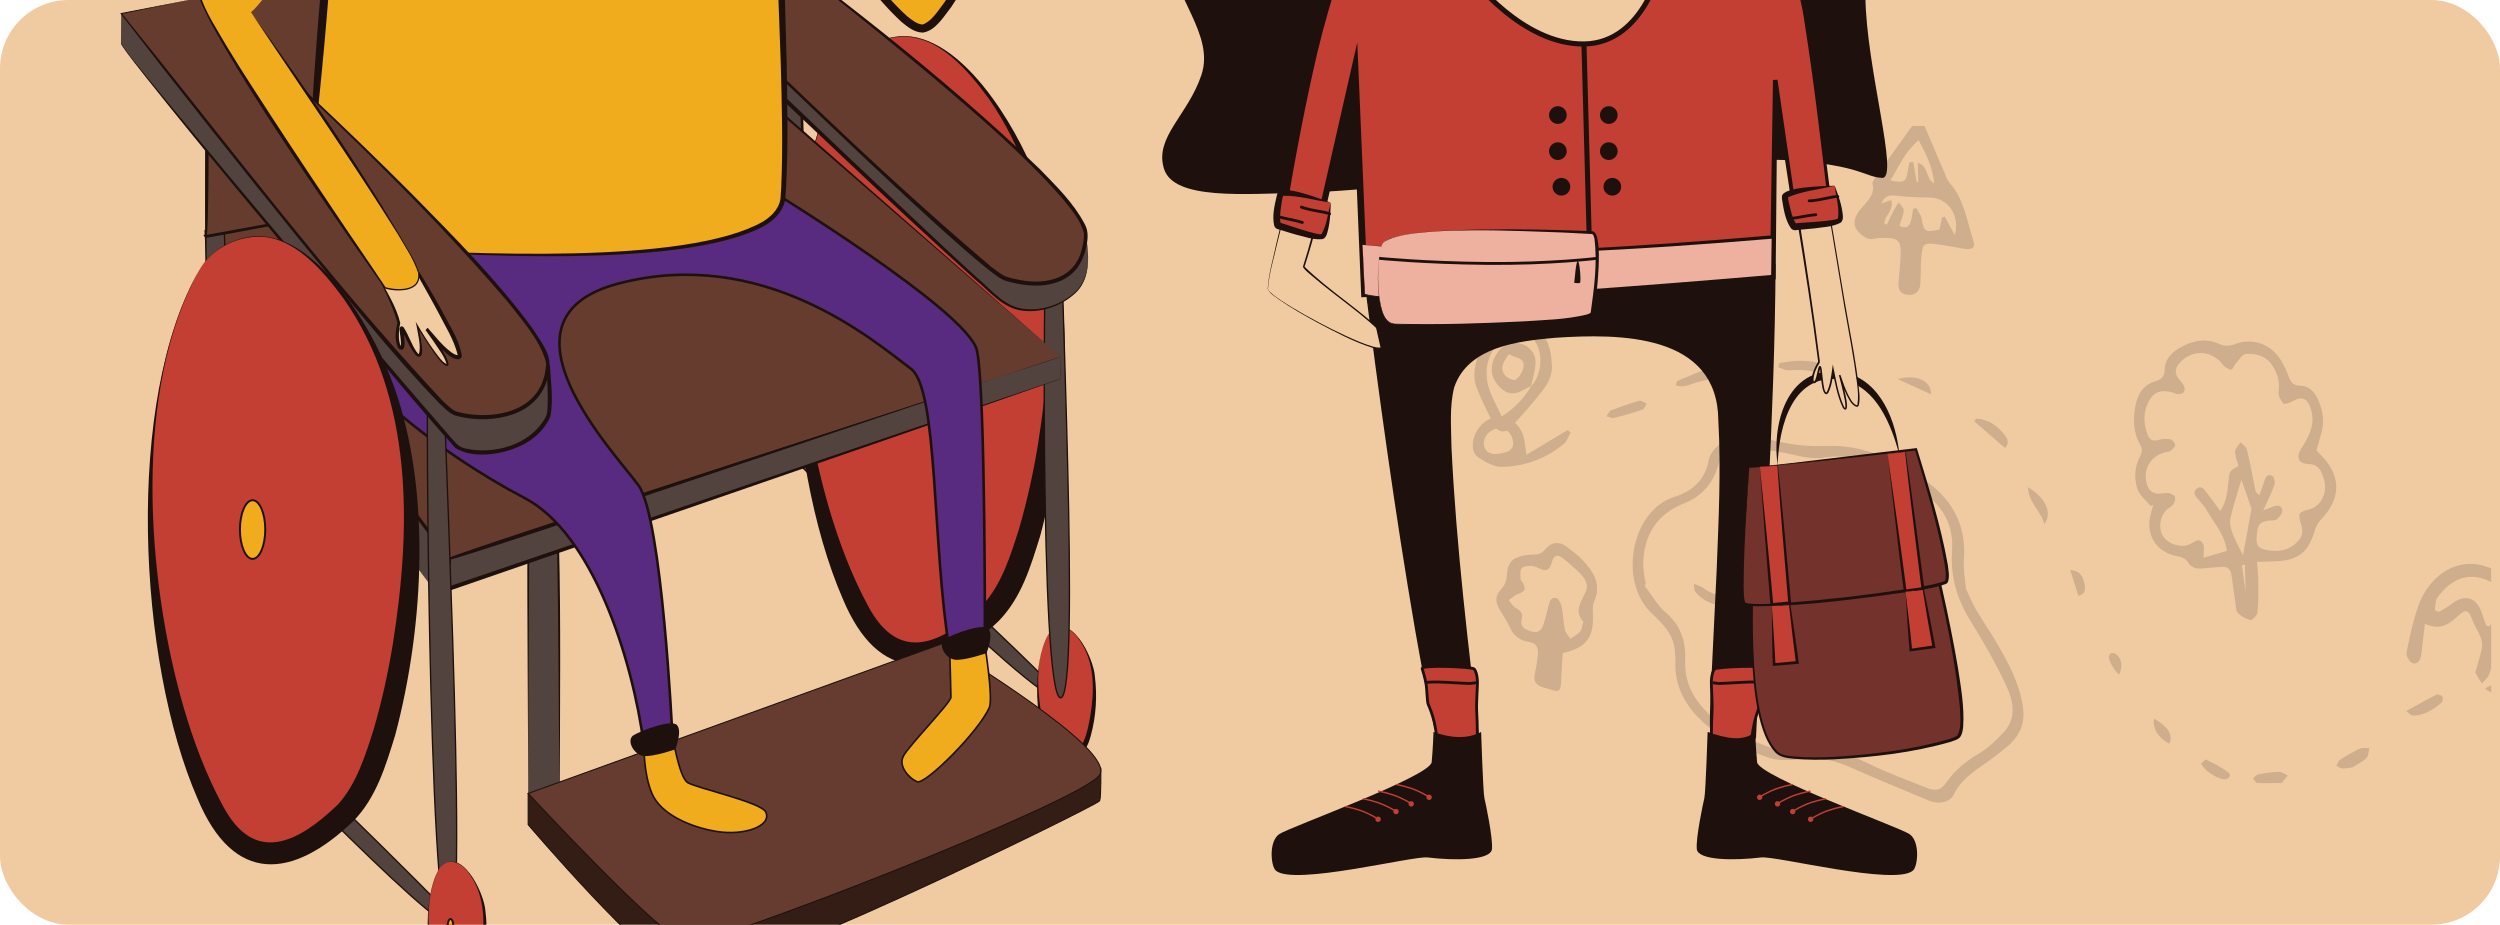<svg width="876" height="324" viewBox="0 0 876 324" fill="none" xmlns="http://www.w3.org/2000/svg">
<rect width="876" height="324" rx="24" fill="#F0CBA2"/>
<g clip-path="url(#clip0_14_6)">
<g opacity="0.6">
<path d="M681.416 60.645C681.897 61.781 682.252 63.12 683.062 64.004C688.28 69.788 689.141 77.34 691.445 84.285C692.281 86.836 691.015 87.67 688.153 87.165C684.987 86.609 681.821 86.003 678.63 85.574C674.273 84.993 673.64 85.422 673.26 89.691C672.956 93.025 673.134 96.384 672.855 99.718C672.652 102.319 670.702 103.658 668.144 103.279C665.662 102.9 665.079 101.157 665.257 98.985C665.485 96.359 665.763 93.706 665.915 91.08C666.32 83.856 665.637 83.174 658.291 83.427C657.456 83.452 656.645 83.755 655.809 83.755C655.151 83.755 654.391 83.654 653.859 83.351C649.199 80.598 648.591 77.34 651.985 73.198C652.415 72.667 652.973 72.212 653.403 71.657C655.024 69.586 656.924 67.717 656.139 64.585C655.936 63.776 656.822 62.564 657.43 61.705C661.508 55.947 665.662 50.213 669.993 44.177L674.324 44.076C676.857 50.011 679.111 55.366 681.416 60.72V60.645ZM659.279 71.278C660.343 70.899 661.381 70.52 662.648 70.066C663.838 73.627 660.368 75.496 660.242 78.274C660.546 78.426 660.824 78.577 661.128 78.729C662.015 76.936 662.85 75.117 663.788 73.324C664.218 72.49 664.801 71.707 665.333 70.899C665.94 71.859 667.106 72.819 667.055 73.728C666.954 75.471 666.168 77.138 665.561 79.108C667.283 79.941 668.752 79.966 669.461 77.87C669.968 76.38 670.069 74.763 670.347 73.198C670.727 73.096 671.107 73.021 671.487 72.92C672.12 74.107 673.083 75.218 673.311 76.456C674.147 81.229 674.451 81.507 679.592 80.421C679.871 79.057 680.175 77.643 680.479 76.228C680.808 76.127 681.137 76.001 681.466 75.9C682.581 77.971 683.67 80.017 684.936 82.391C686.937 75.546 682.555 69.333 676.3 69.232C672.247 69.156 668.195 69.055 664.193 68.55C661.66 68.222 660.216 68.954 659.305 71.227L659.279 71.278ZM662.395 63.221C667.131 64.256 667.967 63.726 668.448 60.064C668.6 58.978 668.878 57.892 669.106 56.831C669.537 56.831 669.993 56.831 670.423 56.831C670.829 59.129 671.234 61.453 671.614 63.751C671.791 63.751 671.994 63.751 672.171 63.751L671.994 57.033C675.92 58.169 674.527 62.438 677.743 64.307C677.237 58.472 674.856 54.027 672.298 49.127C667.536 53.118 665.459 58.22 662.369 63.246L662.395 63.221Z" fill="#B79B7E"/>
<path d="M790.806 196.857C793.567 196.782 795.771 196.782 797.974 196.655C805.344 196.226 808.814 193.397 810.942 186.401C811.398 184.885 812.107 183.269 813.196 182.158C820.516 174.555 820.465 166.473 812.892 159.098C812.512 158.719 812.132 158.315 811.702 157.835C812.284 155.789 812.842 153.768 813.399 151.773C814.614 147.53 813.931 143.438 812.031 139.574C810.815 137.124 808.865 135.128 805.902 135.128C803.369 135.128 802.584 133.739 801.875 131.719C801.241 129.9 800.38 128.132 799.392 126.465C795.973 120.656 789.413 118.181 783.259 120.53C781.258 121.287 779.611 121.439 777.661 120.53C772.748 118.307 768.113 119.368 763.68 121.944C760.742 123.662 758.589 126.011 758.513 129.547C758.463 131.946 757.374 132.982 755.196 133.613C750.687 134.901 748.788 138.614 748.154 142.68C747.445 147.075 747.521 151.647 749.851 155.738C750.712 157.254 750.687 158.416 749.851 159.982C747.876 163.593 747.749 167.66 748.965 171.373C749.699 173.621 752.004 175.338 753.6 177.283C753.904 177.157 754.182 177.03 754.486 176.904C754.106 178.344 753.676 179.758 753.372 181.223C752.004 188.017 756.082 193.726 762.946 194.913C764.187 195.115 765.833 195.696 766.365 196.605C767.733 198.979 769.582 199.434 772.013 199.156C773.963 198.929 775.914 198.878 777.864 198.651C780.219 198.373 781.612 199.131 781.942 201.631C782.322 204.662 782.777 207.693 783.233 210.724C783.436 212.088 783.335 213.83 784.12 214.714C785.209 215.952 786.931 216.912 788.552 217.24C789.211 217.366 790.933 215.624 791.034 214.588C791.414 211.027 791.338 207.44 791.313 203.854C791.313 201.682 791.034 199.509 790.832 196.782L790.806 196.857ZM772.114 195.468C772.064 193.448 772.596 191.503 771.861 190.366C770.468 188.169 768.771 190.063 767.176 190.77C764.288 192.059 760.033 190.77 758.134 188.144C756.259 185.593 756.589 181.375 758.969 178.849C759.729 178.041 760.869 177.586 761.502 176.727C762.009 176.045 762.363 174.833 762.11 174.101C761.882 173.469 760.717 172.913 759.906 172.787C758.843 172.636 757.678 172.964 756.563 172.989C754.284 173.065 752.941 171.827 752.283 169.731C750.738 164.68 753.448 159.805 758.564 158.542C759.248 158.365 760.058 158.39 760.565 157.986C761.249 157.456 762.211 156.572 762.161 155.915C762.11 155.183 761.148 154.071 760.438 153.92C759.147 153.667 757.652 153.768 756.361 154.147C754.537 154.678 753.347 154.299 752.637 152.581C750.839 148.161 750.94 143.665 753.473 139.725C755.601 136.417 759.121 136.619 762.541 137.957C762.794 138.058 763.098 138.109 763.351 138.109C765.276 138.084 765.884 136.922 765.301 135.331C764.947 134.345 764.01 133.563 763.351 132.653C762.186 131.012 761.983 129.42 763.351 127.678C767.581 122.323 774.749 122.374 778.852 127.728C779.535 128.612 780.751 129.42 781.79 129.521C782.296 129.572 782.904 127.88 783.613 127.122C784.652 125.985 785.766 124.116 786.957 124.04C790.502 123.788 793.922 124.647 796.125 127.93C798.075 130.835 798.937 133.866 798.43 137.427C798.253 138.69 799.19 140.281 800.051 141.392C800.33 141.746 802.128 141.266 802.989 140.761C806.56 138.69 808.46 139.372 809.726 143.337C811.398 148.565 809.118 152.884 806.434 157.052C804.382 160.234 805.243 162.457 809.017 162.608C811.423 162.684 812.639 163.846 813.5 165.715C815.07 169.074 815.273 172.585 813.171 175.692C812.284 177.005 810.537 178.167 808.966 178.546C805.598 179.379 805.091 179.91 806.18 183.294C807.269 186.653 806.763 188.371 804.205 190.594C801.419 193.018 798.202 193.347 794.757 192.816C792.377 192.437 790.528 191.882 790.705 188.725C790.958 183.976 791.44 182.941 794.985 182.41C795.948 182.259 797.214 182.511 797.822 181.981C798.734 181.198 799.823 179.859 799.722 178.849C799.57 177.157 798.05 176.879 796.48 177.51C795.543 177.889 794.58 178.243 793.061 178.824C794.58 175.414 795.973 172.686 796.986 169.832C797.29 168.948 796.834 167.079 796.176 166.725C794.454 165.816 793.82 167.306 793.364 168.746C792.858 170.337 792.25 171.928 791.693 173.494C790.629 172.838 790.401 172.383 790.3 171.878C789.337 167.104 788.476 162.28 787.336 157.532C787.108 156.572 785.867 155.839 785.108 154.981C784.424 156.042 783.208 157.077 783.183 158.138C783.157 159.855 783.917 161.598 784.348 163.29C781.08 165.084 781.232 165.109 780.853 168.67C780.498 172.156 780.219 175.742 777.991 179.051C776.268 176.727 774.825 174.707 773.305 172.737C772.393 171.524 771.329 169.832 769.658 171.297C768.062 172.686 769.48 174.05 770.468 175.237C771.355 176.323 772.418 177.308 773.077 178.521C775.584 183.092 779.46 187.007 780.321 193.018C777.357 193.902 774.521 194.736 772.165 195.418L772.114 195.468ZM785.943 194.584C784.424 191.452 783.107 189.154 782.22 186.704C781.638 185.113 781.182 183.168 781.536 181.577C782.6 176.98 784.094 172.484 785.386 168.089C786.45 171.145 787.615 174.429 788.932 178.243C788.071 182.991 787.033 188.548 785.943 194.584ZM786.906 210.269C786.906 210.269 787.109 210.269 787.21 210.269C786.678 206.177 786.121 202.06 785.589 197.969C785.918 197.943 786.273 197.893 786.602 197.868C786.703 202.01 786.805 206.127 786.931 210.269H786.906Z" fill="#B79B7E"/>
<path d="M881.657 205.016C879.884 203.626 878.618 202.515 877.25 201.581C864.054 192.488 851.669 200.166 847.313 212.492C845.464 217.72 844.324 223.226 843.26 228.682C843.032 229.818 844.4 232.167 845.413 232.42C847.313 232.9 848.199 231.081 848.427 229.263C848.832 225.878 849.238 222.468 849.693 218.554C854.81 220.953 858.052 218.907 861.167 215.927C864.004 213.199 864.991 213.654 866.384 217.392C867.144 219.438 868.436 221.256 869.221 223.302C869.677 224.464 869.854 225.903 869.652 227.116C869.196 229.566 868.36 231.94 867.727 234.339C867.575 234.87 867.271 235.552 867.474 235.956C868.107 237.193 868.943 238.33 869.677 239.492C870.563 238.406 871.83 237.471 872.235 236.234C873.881 231.384 875.274 226.459 876.794 221.559C876.895 221.231 877.377 221.003 877.554 220.852C879.707 221.963 881.885 222.873 883.759 224.186C884.62 224.792 885.076 226.131 885.507 227.192C886.317 229.086 886.723 231.182 887.736 232.975C889.534 236.158 892.345 236.663 894.954 234.163C896.398 232.773 897.31 230.778 898.323 228.985C899.133 227.545 899.564 225.853 900.425 224.464C902.198 221.635 903.996 221.736 905.668 224.691C906.276 225.777 906.63 227.015 907.086 228.177C909.366 233.91 912.228 234.946 917.825 232.041C918.306 231.788 918.838 231.687 919.927 231.308C920.257 236.41 920.94 241.159 918.838 245.806C918.484 246.564 918.028 247.271 917.749 248.079C917.116 249.923 917.496 251.514 919.497 252.095C921.447 252.651 922.333 251.262 922.713 249.645C926.285 234.213 924.664 219.589 915.014 206.632C906.276 194.913 896.119 194.761 884.798 202.843C883.785 203.551 882.746 204.233 881.632 204.99L881.657 205.016ZM880.847 213.452C884.19 207.87 889.534 204.611 895.511 202.515C900.121 200.899 904.807 201.707 908.251 205.495C911.139 208.678 913.595 212.214 916.153 215.674C918.484 218.806 917.648 222.393 916.964 225.727C916.711 227.015 914.938 228.53 913.595 228.833C912.785 229.035 911.215 227.318 910.429 226.181C909.188 224.363 908.53 222.14 907.238 220.347C905.035 217.316 902.122 216.785 899.285 219.235C897.386 220.877 896.195 223.378 894.777 225.575C893.713 227.217 892.827 228.96 891.864 230.652L890.648 230.323C890.294 228.757 889.787 227.217 889.635 225.626C889.357 223.1 888.47 220.549 886.115 219.892C882.696 218.932 881.657 216.583 880.847 213.502V213.452ZM854.556 214.437C854.1 214.235 853.645 214.032 853.163 213.805C853.442 212.315 853.239 210.496 854.05 209.41C860.027 201.252 867.296 199.863 875.654 205.596C876.693 206.304 877.883 208.425 877.529 209.284C876.136 212.795 874.16 216.053 872.387 219.412C872.007 219.362 871.602 219.311 871.222 219.261C870.69 217.796 870.133 216.306 869.652 214.841C867.828 209.259 863.624 208.021 859.014 211.633C857.646 212.719 856.051 213.502 854.556 214.437Z" fill="#B79B7E"/>
<path d="M547.584 228.808C555.993 226.964 558.601 223.302 558.145 214.74C558.069 213.376 558.095 211.86 558.627 210.673C561.134 204.99 558.753 200.57 554.068 195.746C552.725 194.357 551.054 193.271 549.559 192.033C546.52 189.533 543.759 189.659 541.252 192.665C540.163 193.978 539.124 194.332 537.351 194.332C535.072 194.332 532.539 194.761 530.589 195.847C529.297 196.58 528.183 198.726 528.132 200.292C528.031 202.793 527.651 204.738 525.853 206.657C523.725 208.93 523.978 211.279 525.675 213.931C526.992 216.003 528.259 218.124 529.322 220.322C530.614 222.948 532.716 224.464 535.477 224.868C538.44 225.297 539.15 227.015 538.846 229.566C538.592 231.637 538.364 233.733 537.858 235.754C537.199 238.431 537.959 240.022 540.669 240.83C547.052 242.75 546.875 243.331 547.128 236.133C547.204 233.657 547.457 231.182 547.609 228.833L547.584 228.808ZM554.828 217.771C554.397 219.235 554.346 220.549 553.688 221.307C552.776 222.367 551.383 222.999 550.218 223.832C549.559 222.746 548.572 221.711 548.318 220.549C547.786 217.973 547.761 215.295 547.229 212.719C547.001 211.557 546.241 209.814 545.38 209.587C543.455 209.057 542.949 210.774 542.569 212.391C542.062 214.563 541.48 216.71 540.821 218.857C540.213 220.877 538.871 221.963 536.718 221.307C534.667 220.675 532.514 219.842 533.198 217.063C533.704 215.017 532.97 214.032 531.222 213.098C530.158 212.542 529.5 211.254 528.664 210.294C529.702 209.587 530.64 208.602 531.779 208.198C534.464 207.238 534.844 206.582 533.502 204.005C533.299 203.626 532.818 203.323 532.818 202.995C532.818 201.682 532.514 200.09 533.147 199.156C533.628 198.423 535.325 198.297 536.49 198.272C537.402 198.272 538.39 198.701 539.276 199.131C541.708 200.318 543.025 199.914 543.759 197.009C544.443 194.332 545.912 194.104 548.014 195.898C549.61 197.236 551.206 198.575 552.725 199.989C554.828 201.959 556.955 204.409 555.663 207.263C554.042 210.901 551.434 214.133 554.802 217.796L554.828 217.771Z" fill="#B79B7E"/>
<path d="M549.23 150.738C544.646 153.491 540.087 156.244 534.844 159.376C534.565 157.33 534.413 156.168 534.261 155.006C533.527 149.651 530.158 146.292 525.321 146.09C521.395 145.939 517.418 149.399 516.253 154.021C515.645 156.521 516.051 159.072 518.178 160.411C520.584 161.927 523.497 163.644 526.156 163.594C534.287 163.467 541.758 160.714 548.065 155.435C549.154 154.526 549.61 152.859 550.37 151.546C549.99 151.268 549.61 150.99 549.23 150.687V150.738ZM527.068 158.618C523.016 159.653 520.812 158.946 520.078 156.395C519.343 153.819 521.294 150.94 524.282 150.182C526.815 149.55 529.196 151.041 529.981 153.794C530.715 156.42 529.804 157.936 527.094 158.618H527.068Z" fill="#B79B7E"/>
<path d="M623.111 128.688C624.276 129.067 625.467 129.799 626.632 129.749C630.988 129.521 635.218 129.547 639.245 131.592C639.878 131.921 640.942 131.365 641.803 131.239C641.524 130.405 641.373 129.471 640.891 128.764C640.537 128.233 639.802 127.88 639.169 127.678C633.926 125.935 628.658 126.162 623.415 127.273C623.314 127.753 623.213 128.233 623.111 128.713V128.688Z" fill="#B79B7E"/>
<path d="M587.146 135.002C590.286 136.139 592.617 134.371 595.099 133.84C597.403 133.335 599.683 132.729 601.912 131.971C602.672 131.719 603.204 130.885 603.862 130.33C603.178 129.723 602.596 128.94 601.811 128.562C601.253 128.284 600.367 128.334 599.759 128.562C595.732 130.128 591.755 131.795 587.779 133.461C587.526 133.563 587.475 134.169 587.171 135.002H587.146Z" fill="#B79B7E"/>
<path d="M824.163 268.942C825.784 267.906 827.734 267.022 829.203 265.633C829.963 264.926 829.887 263.335 830.216 262.148C829.102 262.198 827.81 261.92 826.873 262.35C824.518 263.411 822.263 264.724 820.085 266.138C819.427 266.568 819.098 267.553 818.642 268.285C819.325 268.639 820.009 269.22 820.718 269.27C821.808 269.346 822.897 269.068 824.188 268.917L824.163 268.942Z" fill="#B79B7E"/>
<path d="M562.907 145.863C564.224 146.216 564.908 146.646 565.465 146.494C568.834 145.61 572.177 144.676 575.47 143.564C576.153 143.337 576.508 142.175 577.04 141.443C576.128 141.064 575.09 140.205 574.33 140.433C570.987 141.367 567.719 142.579 564.477 143.792C563.971 143.994 563.692 144.777 562.907 145.863Z" fill="#B79B7E"/>
<path d="M843.108 249.14C844.197 249.923 844.805 250.757 845.413 250.757C849.389 250.731 852.581 248.686 855.493 246.236C855.949 245.857 856.127 244.518 855.797 244.038C855.468 243.558 854.176 243.205 853.645 243.457C850.225 245.175 846.933 247.069 843.108 249.14Z" fill="#B79B7E"/>
<path d="M691.775 147.631C695.321 150.687 698.841 153.768 702.59 157.001C704.211 155.284 703.4 153.592 702.311 152.253C699.778 149.071 696.638 146.873 692.484 146.696C692.256 147.025 692.003 147.328 691.775 147.656V147.631Z" fill="#B79B7E"/>
<path d="M716.292 183.698C719.281 179.834 716.824 174.429 710.593 170.691C710.72 176.172 715.33 179.127 716.292 183.698Z" fill="#B79B7E"/>
<path d="M799.494 274.372C800.228 273.463 800.912 272.604 801.621 271.746C800.583 271.291 799.544 270.432 798.531 270.457C796.074 270.533 793.618 270.912 791.186 271.367C790.553 271.493 790.021 272.251 789.439 272.731C789.945 273.311 790.426 274.347 790.958 274.372C793.694 274.499 796.429 274.372 799.468 274.372H799.494Z" fill="#B79B7E"/>
<path d="M771.304 267.578C772.266 270.078 777.433 273.21 779.51 273.059C781.283 272.933 781.942 271.518 780.751 270.609C778.396 268.79 775.635 267.477 772.95 266.138C772.672 266.012 771.735 267.199 771.304 267.578Z" fill="#B79B7E"/>
<path d="M870.791 241.285C873.679 243.685 877.047 243.76 880.391 243.786C880.821 243.786 881.53 242.927 881.581 242.396C881.632 241.866 881.151 240.881 880.695 240.755C877.427 239.744 874.084 238.987 870.766 241.285H870.791Z" fill="#B79B7E"/>
<path d="M664.902 132.83C669.258 134.825 672.855 136.467 676.603 138.159C676.958 133.588 671.538 130.961 664.902 132.83Z" fill="#B79B7E"/>
<path d="M754.765 251.792C754.106 255.126 756.209 258.561 760.16 260.632C761.502 257.45 759.881 254.798 754.765 251.792Z" fill="#B79B7E"/>
<path d="M728.272 208.804C730.805 208.122 730.83 206.278 730.4 204.51C729.842 202.237 729.032 199.989 725.41 199.712C726.423 202.944 727.31 205.799 728.272 208.804Z" fill="#B79B7E"/>
<path d="M742.506 236.385C743.925 233.733 743.519 230.702 741.417 229.162C740.961 228.833 740.125 228.757 739.568 228.909C739.239 229.01 738.986 229.793 738.935 230.298C738.859 231.586 741.012 235.173 742.481 236.385H742.506Z" fill="#B79B7E"/>
<path d="M688.887 206.304C688.659 203.399 687.874 199.787 688.153 196.251C689.166 183.294 683.493 174.075 672.931 167.155C662.774 160.487 651.934 155.637 639.6 156.269C632.736 156.597 626.328 155.587 619.793 153.97C616.323 153.112 612.575 153.162 608.953 153.162C604.951 153.162 599.43 157.153 598.721 161.27C597.505 168.367 592.591 172.282 586.74 174.101C571.645 178.773 566.884 203.601 578.737 214.891C582.713 218.655 586.639 222.494 586.892 228.48C586.943 229.439 587.12 230.424 587.07 231.384C586.639 240.578 590.565 247.549 597.378 253.611C603.735 259.294 611.207 262.4 618.983 265.254C624.074 267.123 629.266 266.088 634.382 265.861C639.169 265.658 643.449 266.719 647.755 268.614C657.101 272.731 666.523 276.62 675.945 280.56C679.161 281.899 683.265 281.217 684.556 278.489C687.444 272.402 693.142 269.498 698.081 265.709C700.285 264.017 702.59 262.375 704.591 260.455C708.111 257.046 709.555 252.878 708.871 247.903C707.706 239.517 703.755 232.294 699.601 225.171C697.347 221.307 694.789 217.644 692.509 213.78C691.243 211.633 690.28 209.284 688.837 206.304H688.887ZM576.229 205.091C576.381 204.94 576.533 204.788 576.685 204.637C576.356 202.288 575.723 199.939 575.774 197.615C575.976 187.588 580.459 180.238 589.957 176.45C596.289 173.924 600.164 169.529 602.089 163.038C603.533 158.188 605.964 156.496 611.182 156.698C615.209 156.85 619.185 157.734 623.187 158.315C628.405 159.098 633.825 161.169 638.814 160.386C643.297 159.679 647.4 159.906 651.478 160.891C662.015 163.492 671.209 168.696 678.604 176.727C682.783 181.274 684.455 186.982 683.999 193.018C683.341 202.212 685.848 210.269 690.711 217.998C695.143 225.07 699.297 232.395 702.843 239.921C705.401 245.377 706.921 251.514 701.956 256.743C699.474 259.369 696.815 261.996 693.75 263.815C689.217 266.517 685.24 269.573 682.201 273.918C680.073 276.949 678.351 277.353 674.957 275.989C668.347 273.337 661.584 270.937 655.201 267.78C645.501 262.981 635.522 260.759 624.732 262.451C623.288 262.678 621.591 262.4 620.198 261.87C613.436 259.268 606.521 257.121 600.848 252.121C594.465 246.488 590.084 240.275 590.489 231.258C590.793 224.792 588.919 219.059 583.574 214.512C580.611 211.987 578.636 208.274 576.204 205.117L576.229 205.091Z" fill="#B79B7E"/>
<path d="M674.045 222.241C674.147 221.231 674.527 220.195 674.349 219.235C673.412 214.462 671.31 210.219 667.612 206.96C665.333 204.94 662.622 203.778 659.507 204.334C649.807 206.051 641.271 203.147 633.268 197.944C632.457 197.413 631.52 196.857 630.633 196.807C629.848 196.807 629.063 197.514 628.278 197.893C628.658 198.575 628.861 199.611 629.443 199.838C636.687 203.02 643.373 207.794 651.63 208.249C653.834 208.375 656.164 208.552 658.266 207.996C662.648 206.834 665.712 208.602 668.017 211.936C669.41 213.982 670.297 216.381 671.285 218.68C671.816 219.867 672.095 221.155 672.475 222.418C673.007 222.342 673.539 222.292 674.071 222.216L674.045 222.241Z" fill="#B79B7E"/>
<path d="M678.275 253.434C679.668 251.565 679.465 249.847 678.402 248.029C676.325 244.468 673.285 242.119 669.284 241.235C666.016 240.502 662.597 240.401 659.431 239.441C652.643 237.37 645.957 234.895 639.245 232.597C638.333 232.268 637.447 231.637 636.535 231.561C635.724 231.485 634.863 231.99 634.027 232.243C634.433 233.001 634.635 234.087 635.294 234.44C636.864 235.324 638.561 236.006 640.283 236.562C648.059 239.163 655.429 242.851 663.889 243.457C669.765 243.887 675.084 246.16 677.161 252.6C677.262 252.903 677.794 253.08 678.3 253.459L678.275 253.434Z" fill="#B79B7E"/>
<path d="M669.638 190.796C669.841 189.785 670.221 188.775 670.196 187.79C669.993 181.728 661.229 174.707 655.455 177.131C651.554 178.773 647.806 177.51 644.386 175.187C642.31 173.772 640.258 172.257 638.004 171.247C637.092 170.842 634.914 171.297 634.534 172.004C633.622 173.696 635.319 174.151 636.636 174.757C639.144 175.944 641.626 177.232 643.931 178.723C647.628 181.122 651.453 182.132 655.86 180.971C660.799 179.682 664.421 181.627 666.523 186.401C667.181 187.866 667.739 189.381 668.347 190.871C668.777 190.846 669.208 190.821 669.638 190.77V190.796Z" fill="#B79B7E"/>
<path d="M593.579 204.586C593.68 205.975 593.579 206.582 593.807 206.986C595.985 210.597 602.9 213.426 606.977 212.062C610.194 211.002 613.284 210.042 616.45 212.264C616.754 209.032 615.487 207.365 612.625 207.188C611.562 207.112 610.371 207.314 609.358 207.718C604.825 209.486 600.671 208.956 596.77 205.975C596.061 205.445 595.124 205.243 593.554 204.561L593.579 204.586Z" fill="#B79B7E"/>
<path d="M617.387 188.118C616.931 186.628 616.855 185.668 616.374 185.037C614.601 182.713 607.813 180.996 605.204 182.208C604.647 182.461 603.989 183.875 604.115 184.001C604.824 184.683 605.812 185.668 606.572 185.542C609.763 185.062 612.625 185.466 615.158 187.537C615.437 187.765 615.918 187.74 617.387 188.118Z" fill="#B79B7E"/>
<path d="M606.8 234.668C607.687 235.072 608.548 235.653 609.485 235.88C611.359 236.335 613.259 236.688 615.158 236.916C615.867 236.991 616.653 236.663 617.387 236.511C617.184 235.627 617.159 234.668 616.729 233.935C616.425 233.405 615.614 232.9 615.032 232.874C612.372 232.824 609.738 232.975 607.079 233.051C606.977 233.582 606.901 234.137 606.8 234.668Z" fill="#B79B7E"/>
<path d="M543.709 127.172C543.405 119.595 540.213 114.822 534.363 112.801C530.386 111.412 526.207 112.599 523.32 115.605C519.698 119.368 517.672 123.889 516.811 128.89C516.431 131.113 516.583 133.714 517.393 135.785C519.141 140.306 521.344 144.651 523.548 148.995C524.839 151.521 527.347 151.925 529.348 149.778C533.223 145.61 537.047 141.342 540.517 136.846C542.721 133.992 544.266 130.607 543.709 127.198V127.172ZM536.465 135.381L536.592 135.255C534.109 139.422 530.893 142.908 526.207 145.939C524.434 141.998 522.307 138.639 521.42 134.952C519.825 128.385 521.901 122.601 527.144 118.181C530.082 115.706 535.3 116.337 537.655 119.317C540.897 123.409 540.289 131.567 536.44 135.381H536.465Z" fill="#B79B7E"/>
<path d="M536.465 135.356C537.022 132.653 537.934 129.976 538.035 127.273C538.162 123.687 535.806 121.085 532.539 120.328C529.348 119.57 526.131 121.01 524.358 124.015C522.003 127.955 522.18 131.795 524.814 134.876C527.752 138.286 530.437 138.69 534.363 136.341C535.072 135.911 535.857 135.608 536.592 135.255L536.465 135.381V135.356ZM528.74 124.116C530.994 125.505 534.54 125.202 533.805 128.865C533.502 130.431 532.336 132.148 531.045 133.057C530.437 133.487 528.157 132.476 527.398 131.517C525.346 128.966 526.866 126.642 528.74 124.091V124.116Z" fill="#B79B7E"/>
</g>
</g>
<g clip-path="url(#clip1_14_6)">
<path d="M478.021 96.888C478.021 96.888 496.334 232.282 505.41 261.13L517.668 262.021C517.668 262.021 504.088 153.3 508.849 136.251C513.622 119.202 538.246 117.865 556.627 117.501C575.021 117.136 595.896 120.241 601.357 137.979C606.805 155.703 598.566 255.393 600.616 257.444C602.665 259.496 614.182 260.104 614.182 258.052C614.182 256 622.421 97.563 621.059 92.797C619.697 88.019 529.791 92.109 507.311 92.797C484.831 93.486 478.021 96.888 478.021 96.888Z" fill="#1E110D"/>
<path d="M478.129 96.942C484.251 136.872 490.67 180.703 497.737 220.241C500.258 233.808 502.578 247.59 506.421 260.819L505.491 260.09L517.749 260.954L516.603 262.169C513.245 234.118 510.224 206.027 508.336 177.828C507.675 167.244 507.055 156.634 507.298 146.024C506.313 123.049 526.231 118.972 544.841 117.622C564.138 116.677 592.902 114.895 601.492 136.588C603.758 143.365 603.542 150.695 603.879 157.755C604.486 182.336 602.477 217.568 601.654 242.461C601.573 247.28 601.128 252.153 601.6 256.918C601.587 256.877 601.6 256.891 601.465 256.702C603.96 258.079 608.424 258.349 611.552 258.079C612.105 258.025 612.644 257.917 613.103 257.728C613.211 257.687 613.251 257.606 613.143 257.755C613.089 257.795 613.049 258.038 613.062 258.038C613.089 257.485 613.13 256.257 613.157 255.676C615.288 202.342 619.144 146.456 620.061 93.243V93.162C620.061 93.162 620.048 93.067 620.075 93.162C620.142 93.311 620.169 93.324 620.169 93.324C618.753 92.609 616.798 92.501 614.991 92.258C583.395 90.273 551.597 92.217 519.96 92.906C506.232 93.513 491.345 92.649 478.143 96.955L478.129 96.942ZM477.913 96.834C484.521 94.161 491.736 93.621 498.762 92.906C504.803 92.42 513.744 92.123 519.906 91.826C551.651 90.786 583.422 88.518 615.18 90.179C617.216 90.462 619.549 90.422 621.531 91.677C621.693 91.826 621.882 91.988 622.03 92.352C622.111 92.555 622.098 92.582 622.125 92.676L622.165 92.919C621.855 146.267 617.823 202.342 615.436 255.771L615.368 257.093L615.342 257.741V258.038C615.342 258.268 615.234 258.727 615.072 258.956C613.224 261.683 601.829 260.428 599.739 258.16C599.429 257.755 599.415 257.525 599.335 257.161C598.89 252.22 599.335 247.293 599.456 242.38L601.506 200.074C602.18 182.471 603.097 164.828 602.099 147.239C601.802 116.812 567.455 116.839 544.868 118.365C531.922 119.512 514.377 121.523 509.563 135.711C507.824 142.46 508.525 149.669 508.592 156.607C510.278 191.826 514.58 226.896 518.72 261.913L518.882 263.222L517.573 263.127L505.315 262.21L504.587 262.156L504.385 261.481C500.542 248.022 498.317 234.321 495.835 220.606C488.782 179.474 483.119 138.303 477.9 96.861L477.913 96.834Z" fill="#1E110D"/>
<path d="M503.926 262.021C503.926 261.251 503.158 255.568 502.524 252.895C501.89 250.223 501 248.049 500.488 246.902C499.975 245.754 500.11 241.678 499.598 239.126C499.085 236.575 498.708 235.684 498.33 234.28C497.952 232.876 515.888 233.646 516.535 234.402C517.182 235.158 517.56 236.575 517.681 238.478C517.803 240.395 517.196 246.254 517.452 249.696C517.708 253.138 517.681 262.007 517.681 262.007H503.94L503.926 262.021Z" fill="#C33F34" stroke="#1E110D" stroke-miterlimit="10"/>
<path d="M518.989 256.473C518.989 256.473 519.664 277.585 520.136 279.637C520.608 281.689 523.116 293.365 522.792 297.455C522.482 301.559 509.631 301.586 500.245 300.452C495.053 299.818 453.154 310.536 447.019 305.028C445.293 303.476 444.497 294.783 448.273 292.258C452.049 289.734 501.189 272.091 501.661 267.042C502.133 261.994 502.295 256.473 502.295 256.473C508.511 258.7 514.162 259.01 518.989 256.473Z" fill="#1E110D"/>
<path d="M499.584 239.113C499.584 239.113 502.645 238.789 507.419 239.113C512.193 239.437 515.065 239.491 515.065 239.491L517.236 239.234" fill="#C33F34"/>
<path d="M499.584 239.113C499.584 239.113 502.645 238.789 507.419 239.113C512.193 239.437 515.065 239.491 515.065 239.491L517.236 239.234" stroke="#1E110D" stroke-miterlimit="10"/>
<path d="M471.306 282.62C471.616 282.62 475.702 283.376 479.006 284.915C482.31 286.454 482.889 287.088 482.889 287.088" stroke="#C33F34" stroke-width="0.5" stroke-miterlimit="10"/>
<path d="M482.889 288.02C483.411 288.02 483.833 287.597 483.833 287.075C483.833 286.553 483.411 286.13 482.889 286.13C482.368 286.13 481.945 286.553 481.945 287.075C481.945 287.597 482.368 288.02 482.889 288.02Z" fill="#C33F34"/>
<path d="M477.576 279.92C477.886 279.92 481.972 280.676 485.276 282.215C488.594 283.74 489.16 284.388 489.16 284.388" stroke="#C33F34" stroke-width="0.5" stroke-miterlimit="10"/>
<path d="M489.16 285.32C489.681 285.32 490.104 284.897 490.104 284.375C490.104 283.853 489.681 283.43 489.16 283.43C488.639 283.43 488.216 283.853 488.216 284.375C488.216 284.897 488.639 285.32 489.16 285.32Z" fill="#C33F34"/>
<path d="M482.889 277.22C483.2 277.22 487.286 277.976 490.589 279.515C493.907 281.041 494.473 281.689 494.473 281.689" stroke="#C33F34" stroke-width="0.5" stroke-miterlimit="10"/>
<path d="M494.487 282.62C495.008 282.62 495.431 282.197 495.431 281.675C495.431 281.153 495.008 280.73 494.487 280.73C493.965 280.73 493.543 281.153 493.543 281.675C493.543 282.197 493.965 282.62 494.487 282.62Z" fill="#C33F34"/>
<path d="M489.16 274.899C489.47 274.899 493.556 275.655 496.86 277.193C500.177 278.719 500.744 279.367 500.744 279.367" stroke="#C33F34" stroke-width="0.5" stroke-miterlimit="10"/>
<path d="M500.757 280.312C501.279 280.312 501.701 279.889 501.701 279.367C501.701 278.845 501.279 278.422 500.757 278.422C500.236 278.422 499.813 278.845 499.813 279.367C499.813 279.889 500.236 280.312 500.757 280.312Z" fill="#C33F34"/>
<path d="M613.413 262.021C613.413 261.251 614.182 255.568 614.816 252.895C615.449 250.223 616.339 248.049 616.852 246.902C617.364 245.754 617.229 241.678 617.742 239.126C618.254 236.575 618.632 235.684 619.009 234.28C619.387 232.876 601.452 233.646 600.804 234.402C600.157 235.158 599.779 236.575 599.658 238.478C599.537 240.382 600.144 246.254 599.887 249.696C599.631 253.138 599.658 262.007 599.658 262.007H613.4L613.413 262.021Z" fill="#C33F34" stroke="#1E110D" stroke-miterlimit="10"/>
<path d="M598.35 256.473C598.35 256.473 597.676 277.585 597.204 279.637C596.732 281.689 594.224 293.365 594.547 297.455C594.871 301.546 607.709 301.586 617.095 300.452C622.286 299.818 664.185 310.536 670.321 305.028C672.047 303.476 672.843 294.783 669.067 292.258C665.291 289.734 616.151 272.091 615.679 267.042C615.207 261.994 615.045 256.473 615.045 256.473C610.864 259.996 604.809 258.74 598.35 256.473Z" fill="#1E110D"/>
<path d="M617.742 239.113C617.742 239.113 614.681 238.789 609.907 239.113C605.133 239.437 602.261 239.491 602.261 239.491L600.09 239.234" fill="#C33F34"/>
<path d="M617.742 239.113C617.742 239.113 614.681 238.789 609.907 239.113C605.133 239.437 602.261 239.491 602.261 239.491L600.09 239.234" stroke="#1E110D" stroke-miterlimit="10"/>
<path d="M646.034 282.62C645.724 282.62 641.638 283.376 638.334 284.915C635.03 286.454 634.45 287.088 634.45 287.088" stroke="#C33F34" stroke-width="0.5" stroke-miterlimit="10"/>
<path d="M634.437 288.02C634.958 288.02 635.381 287.597 635.381 287.075C635.381 286.553 634.958 286.13 634.437 286.13C633.915 286.13 633.493 286.553 633.493 287.075C633.493 287.597 633.915 288.02 634.437 288.02Z" fill="#C33F34"/>
<path d="M639.763 279.92C639.453 279.92 635.367 280.676 632.063 282.215C628.746 283.74 628.179 284.388 628.179 284.388" stroke="#C33F34" stroke-width="0.5" stroke-miterlimit="10"/>
<path d="M628.166 285.32C628.687 285.32 629.11 284.897 629.11 284.375C629.11 283.853 628.687 283.43 628.166 283.43C627.645 283.43 627.222 283.853 627.222 284.375C627.222 284.897 627.645 285.32 628.166 285.32Z" fill="#C33F34"/>
<path d="M634.437 277.22C634.126 277.22 630.04 277.976 626.737 279.515C623.419 281.041 622.853 281.689 622.853 281.689" stroke="#C33F34" stroke-width="0.5" stroke-miterlimit="10"/>
<path d="M622.839 282.62C623.361 282.62 623.783 282.197 623.783 281.675C623.783 281.153 623.361 280.73 622.839 280.73C622.318 280.73 621.895 281.153 621.895 281.675C621.895 282.197 622.318 282.62 622.839 282.62Z" fill="#C33F34"/>
<path d="M628.166 274.899C627.856 274.899 623.77 275.655 620.466 277.193C617.162 278.732 616.582 279.367 616.582 279.367" stroke="#C33F34" stroke-width="0.5" stroke-miterlimit="10"/>
<path d="M616.582 280.312C617.103 280.312 617.526 279.889 617.526 279.367C617.526 278.845 617.103 278.422 616.582 278.422C616.061 278.422 615.638 278.845 615.638 279.367C615.638 279.889 616.061 280.312 616.582 280.312Z" fill="#C33F34"/>
<path d="M622.893 163.06C620.668 147.333 626.939 126.923 646.519 130.568C659.142 133.51 664.441 147.725 665.547 159.32C662.661 148.832 657.658 135.859 645.98 133.146C628.247 129.92 623.271 149.088 622.893 163.046V163.06Z" fill="#1E110D"/>
<path d="M615.099 188.91C615.099 188.91 608.909 262.533 625.792 265.125C642.676 267.717 678.587 262.128 685.842 258.416C693.097 254.704 673.773 180.095 673.773 180.095L615.099 188.897V188.91Z" fill="#74322C"/>
<path d="M615.099 188.91C614.209 205.338 611.593 251.478 622.543 263.046C624.188 264.734 626.467 264.869 628.705 265.071C633.263 265.463 637.862 265.422 642.433 265.206C656.107 264.369 669.97 262.776 683.118 258.916C684.062 258.538 685.195 258.322 685.923 257.62C687.393 254.785 686.813 251.005 686.732 247.833C684.48 224.952 678.682 202.558 673.368 180.217L673.813 180.514L615.085 188.924L615.099 188.91ZM615.099 188.91C615.449 188.87 673.76 179.69 674.056 179.65C678.695 197.617 682.956 215.679 686.072 233.983C687.11 240.841 688.364 247.739 687.892 254.731C687.744 255.905 687.622 257.12 686.813 258.295C685.977 259.267 684.602 259.496 683.469 259.955C670.132 263.802 656.283 265.314 642.474 266.084C637.862 266.273 633.236 266.3 628.624 265.868C626.318 265.679 623.702 265.395 622.017 263.6C610.622 251.275 613.912 205.973 615.099 188.91Z" fill="#1E110D"/>
<path d="M612.941 163.91C614.033 164.14 671.373 157.431 671.373 157.431C671.373 157.431 685.141 201.397 681.824 203.988C678.506 206.58 613.076 214.558 611.174 211.264C609.273 207.971 612.941 163.897 612.941 163.897V163.91Z" fill="#74322C"/>
<path d="M612.941 163.91C629.528 162.196 654.53 158.969 671.332 157.039L671.656 156.999L671.75 157.323C675.809 170.673 680.017 183.969 682.484 197.738C682.7 199.696 683.226 201.829 682.579 203.867C682.484 204.137 682.147 204.488 681.905 204.596C677.347 206.297 672.438 206.688 667.691 207.539C650.457 209.928 633.142 212.304 615.719 212.439C614.141 212.304 612.429 212.52 611.013 211.669C610.703 211.359 610.716 211.143 610.622 210.9C610.258 209.091 610.298 207.363 610.271 205.608C610.419 191.664 611.754 177.787 612.928 163.91H612.941ZM612.941 163.91C612.011 177.787 611.013 191.704 610.972 205.608C611.067 207.431 610.918 209.51 611.525 211.116C611.984 211.386 612.617 211.453 613.184 211.521C617.486 211.858 621.828 211.494 626.13 211.224C639.979 210.171 653.801 208.565 667.543 206.472C672.168 205.649 676.956 205.176 681.379 203.61C681.527 203.529 681.487 203.543 681.581 203.408C682.066 201.707 681.648 199.75 681.433 197.9C679.073 184.239 674.933 170.849 670.995 157.566L671.427 157.849C654.53 159.752 629.676 162.641 612.941 163.924V163.91Z" fill="#1E110D"/>
<path d="M622.924 163.036L616.677 163.583L620.891 211.793L627.137 211.246L622.924 163.036Z" fill="#C33F34"/>
<path d="M616.65 163.6C618.092 177.76 620.129 197.819 621.342 211.777L620.816 211.332L627.06 210.765L626.602 211.318C625.401 197.09 623.702 177.112 622.785 163.073L622.907 163.181L616.65 163.613V163.6ZM616.65 163.6L622.88 162.938H622.988V163.046C624.511 176.95 626.305 197.09 627.586 211.224L627.627 211.723L627.128 211.764L620.884 212.29L620.398 212.331C619.144 198.103 617.688 178.016 616.636 163.6H616.65Z" fill="#1E110D"/>
<path d="M667.597 158.249L661.377 159.048L667.537 207.048L673.756 206.248L667.597 158.249Z" fill="#C33F34"/>
<path d="M661.394 159.037C663.417 173.13 666.249 193.081 668.042 206.985L667.503 206.567L673.719 205.743L673.288 206.31C671.508 192.15 669.013 172.252 667.516 158.254L667.638 158.348L661.407 159.037H661.394ZM661.394 159.037L667.597 158.119H667.705L667.718 158.213C669.809 172.05 672.411 192.096 674.272 206.162L674.34 206.661L673.841 206.729L667.624 207.512L667.139 207.566C665.305 193.405 663.039 173.386 661.394 159.023V159.037Z" fill="#1E110D"/>
<path d="M620.857 212.358L621.653 232.849L629.771 232.134L627.101 211.818L620.857 212.358Z" fill="#C33F34"/>
<path d="M620.857 212.358C621.261 218.351 621.868 226.937 622.111 232.822L621.612 232.39L629.73 231.634L629.272 232.201L628.004 222.037L626.871 211.845L627.114 212.047L620.857 212.371V212.358ZM620.857 212.358L627.074 211.588L627.289 211.561L627.33 211.777L628.867 221.915L630.27 232.066L630.337 232.593L629.811 232.633L621.68 233.308L621.194 233.349C620.938 227.153 620.911 218.621 620.843 212.371L620.857 212.358Z" fill="#1E110D"/>
<path d="M667.705 207.35L669.552 227.774L677.616 226.64L673.908 206.486L667.705 207.35Z" fill="#C33F34"/>
<path d="M667.705 207.35C668.406 213.316 669.471 221.861 670.011 227.733L669.498 227.315L677.562 226.14L677.144 226.721L675.351 216.623L673.692 206.513L673.948 206.702L667.705 207.35ZM667.705 207.35L673.881 206.256L674.083 206.216L674.124 206.432L676.187 216.475L678.115 226.545L678.21 227.058L677.684 227.126L669.606 228.206L669.134 228.273C668.554 222.104 668.096 213.586 667.705 207.336V207.35Z" fill="#1E110D"/>
<path d="M405.08 -149.171C405.08 -149.171 420.466 -87.427 417.917 -66.247C415.369 -45.067 406.994 -36.145 409.004 -18.528C411.027 -0.912 425.672 12.114 420.979 26.248C416.286 40.381 404.419 48.022 407.857 59.131C411.296 70.241 436.109 67.906 456.836 67.541C477.563 67.177 601.937 54.352 627.155 56.175C652.372 57.997 653.397 62.074 659.506 62.33C665.628 62.587 653.896 23.818 653.64 -1.182C653.383 -26.182 668.312 -62.495 667.988 -79.544C667.664 -96.593 667.893 -106.825 667.516 -108.337C667.138 -109.849 673.072 -178.221 673.072 -178.221L474.987 -217.503L405.08 -149.171Z" fill="#1E110D"/>
<path d="M444.254 101.329C443.728 97.576 453.505 62.236 455.824 49.439C462.945 10.157 477.522 -26.115 477.522 -26.115L614.303 -30.947C614.303 -30.947 623.797 -23.577 628.341 0.64C631.524 17.581 647.072 111.237 647.072 111.237C648.502 118.594 652.952 142.42 650.646 142.285C647.908 142.123 644.807 131.958 644.631 131.513C644.456 131.067 648.151 143.932 646.452 143.257C644.753 142.582 642.258 129.515 642.258 129.515C642.258 129.515 641.179 138.073 639.804 137.844C638.428 137.614 638.334 130.028 637.835 128.691C637.322 127.355 636.756 134.672 635.515 133.97C634.261 133.281 636.271 128.165 637.282 127.045C638.253 125.965 622.044 28.016 622.044 28.016C620.843 55.014 619.967 73.764 617.594 93.041L480.179 102.018C478.372 74.912 475.054 38.721 476.16 15.732C476.16 15.732 464.104 71.078 456.822 93.392C456.35 94.85 487.555 117.069 486.814 119.647C486.503 120.727 486.153 121.497 485.762 121.618C484.804 121.902 483.968 122.036 483.24 122.05C477.185 122.104 444.699 104.488 444.254 101.343V101.329Z" fill="#F0CBA2"/>
<path d="M444.2 101.343C444.483 95.849 446.169 90.516 447.275 85.144L451.091 69.094C453.802 58.416 455.69 47.617 457.969 36.844C462.742 15.354 469.121 -5.772 477.064 -26.304C476.915 -27.451 613.952 -30.772 614.317 -31.271H614.451L614.532 -31.204C617.998 -28.072 620.277 -24.022 622.3 -19.905C626.224 -11.63 628.179 -2.613 629.663 6.364C631.106 14.733 639.44 64.126 641.017 73.67C642.649 83.092 646.169 104.933 647.868 114.045C649.122 120.754 650.336 127.49 651.158 134.267C651.361 136.818 651.927 139.464 651.32 142.028C651.253 142.177 651.172 142.366 650.943 142.487C650.673 142.609 650.511 142.514 650.349 142.487C648.637 141.772 647.895 139.923 647.072 138.424C646.061 136.318 645.063 133.7 644.443 131.661C645.4 131.445 644.699 131.459 644.928 131.486L644.955 131.58L645.009 131.783C645.306 133.322 648.731 144.31 646.371 143.5C645.98 143.297 645.845 143.014 645.67 142.771C643.687 138.573 643 134.037 642.002 129.555L642.582 129.542C642.096 132.336 641.961 135.103 640.599 137.695C640.464 137.844 640.33 138.046 640.019 138.127C638.078 138.357 638.132 130.595 637.673 129.069C637.66 129.002 637.633 128.907 637.619 128.853C637.619 128.799 637.525 128.691 637.619 128.786C637.781 128.894 637.929 128.759 637.916 128.759C637.349 129.798 637.093 134.887 635.421 134.24C633.83 133.025 635.987 128.435 636.904 127.058C636.958 126.977 637.026 126.91 637.08 126.829C636.985 127.018 637.066 126.829 637.039 126.788C637.039 126.64 637.039 126.464 637.026 126.302C632.872 93.581 626.831 60.643 621.558 28.111L622.624 28.043V28.097C621.639 49.952 620.87 71.861 618.187 93.635C618.012 93.635 480.57 102.611 480.26 102.625L479.653 102.665L479.612 102.072C477.805 73.332 474.65 44.552 475.702 15.719L476.686 15.854C472.034 36.547 467.22 57.215 461.731 77.706C460.288 82.984 458.805 88.249 457.119 93.459C465.547 101.694 476.282 108.362 484.98 116.691C485.748 117.514 486.706 118.27 487.097 119.391C487.056 120.214 486.787 120.727 486.396 121.429C486.166 121.888 485.519 121.955 485.087 122.077C483.766 122.428 482.323 122.306 481.055 121.915C474.272 119.782 468.029 116.407 461.758 113.114C457.106 110.576 452.48 107.957 448.124 104.947C446.749 103.867 445.009 102.989 444.241 101.37L444.2 101.343ZM444.322 101.329C444.416 101.721 444.753 102.058 445.063 102.368C447.342 104.447 450.039 106.027 452.642 107.647C458.697 111.278 464.954 114.585 471.333 117.568C474.542 119.026 477.765 120.498 481.136 121.456C482.62 121.928 484.103 121.888 485.559 121.429C486.153 121.254 486.207 120.511 486.449 119.998C486.652 119.512 486.571 119.377 486.315 118.986C478.628 110.697 468.608 104.326 460.005 96.928C458.832 95.862 457.456 94.984 456.593 93.621C456.553 93.608 456.566 93.297 456.593 93.297C457.16 91.448 457.753 89.612 458.279 87.763C465.035 63.977 470.348 39.787 475.675 15.651L476.659 15.786C476.093 30.149 476.915 44.552 477.765 58.902C478.642 73.278 479.801 87.628 480.772 102.004L480.138 101.437L617.553 92.447L616.973 92.987C619.643 71.469 620.479 49.749 621.518 28.07V28.016L621.76 22.887L622.583 27.949C627.68 60.562 633.493 93.513 637.633 126.289C637.606 126.626 637.754 126.869 637.525 127.288C636.392 128.948 635.542 131.04 635.448 133.065C635.448 133.376 635.556 133.659 635.677 133.713C636.392 132.863 636.5 131.472 636.81 130.379C636.985 129.771 637.053 128.921 637.417 128.381C637.457 128.313 637.687 128.138 637.929 128.286C638.037 128.381 638.091 128.475 638.105 128.516C638.186 128.678 638.199 128.799 638.239 128.948L638.334 129.474C638.55 131.175 638.698 132.944 638.941 134.618C639.17 135.603 639.156 136.926 639.885 137.547C639.912 137.547 640.019 137.466 640.1 137.358C641.301 135.049 641.57 132.08 641.988 129.488L642.218 127.72C643.269 132.647 644.025 137.925 646.128 142.501C646.263 142.717 646.438 142.96 646.56 143.014C646.492 143.068 646.627 143.014 646.56 143.014C646.816 141.286 646.209 139.45 645.899 137.722C645.589 136.143 645.063 134.348 644.685 132.755C644.631 132.485 644.429 131.864 644.389 131.607C644.604 131.607 643.89 131.553 644.861 131.351C644.928 131.486 644.888 131.418 644.915 131.459C645.67 133.74 646.492 136.021 647.531 138.181C648.299 139.572 648.987 141.313 650.471 141.974C650.767 142.028 650.7 142.042 650.848 141.799C651.536 137.128 650.282 132.215 649.742 127.531C648.34 118.54 646.506 109.617 645.117 100.627C642.325 83.47 634.504 37.56 631.483 19.863C628.624 4.717 627.114 -12.454 618.416 -25.588C617.175 -27.451 615.773 -29.287 614.114 -30.718L614.33 -30.65C614.681 -30.502 475.594 -25.318 478.008 -25.953C470.159 -5.461 463.592 15.584 458.778 36.993C456.512 47.725 454.435 58.564 451.577 69.174L447.558 85.171C446.385 90.503 444.645 95.835 444.295 101.275L444.322 101.329Z" fill="#1E110D"/>
<path d="M619.589 -28.342C619.589 -28.342 627.249 -13.871 630.553 -2.127C633.843 9.603 641.233 71.591 641.233 71.591L628.597 72.198L622.044 28.016L621.194 96.888L478.129 102.908L474.812 23.372L462.014 79.326L449.392 75.208C449.392 75.208 456.661 30.824 463.862 6.013C468.919 -11.428 478.008 -37.859 478.008 -37.859L619.589 -28.356V-28.342Z" fill="#C33F34"/>
<path d="M619.589 -28.342C623.541 -20.729 627.182 -12.926 629.906 -4.773C632.481 3.434 633.412 12.047 634.841 20.497C637.403 37.479 639.682 54.487 641.84 71.523L641.921 72.171L641.26 72.212L628.625 72.86L628.031 72.887L627.937 72.306L621.235 28.151L622.826 28.043L622.192 96.915V97.887L621.221 97.927L478.17 104.11L476.996 104.164L476.942 102.976L473.679 23.44L475.918 23.642L463.053 79.582L462.796 80.73L461.691 80.365L449.068 76.234L448.205 75.951L448.354 75.06C451.631 55.837 455.204 36.669 459.816 17.716C464.563 -1.425 471.184 -19.973 477.482 -38.628C513.056 -36.063 584.015 -30.988 619.576 -28.342H619.589ZM619.589 -28.342C584.285 -30.448 513.258 -34.903 477.967 -37.103L478.722 -37.602C472.641 -19.163 466.208 -0.723 461.664 18.162C457.227 37.074 453.667 56.242 450.444 75.397L449.729 74.223L462.351 78.313L460.976 79.096L473.706 23.116L475.594 14.855L475.958 23.332L479.316 102.868L478.089 101.734L621.154 95.875L620.183 96.888L621.248 28.03L622.839 27.922L629.245 72.131L628.571 71.577L641.206 71.01L640.626 71.685C638.118 50.384 635.664 29.069 632.319 7.889C630.661 -4.948 625.348 -16.841 619.589 -28.315V-28.342Z" fill="#1E110D"/>
<path d="M515.51 -8.04C515.51 -8.04 533.351 15.665 555.009 15.408C576.666 15.152 582.438 -13.412 582.438 -13.412L515.51 -8.026V-8.04Z" fill="#F0CBA2" stroke="#1E110D" stroke-width="1.78" stroke-miterlimit="10"/>
<path d="M405.201 -166.936C405.74 -136.523 411.93 -105.691 425.038 -78.153C448.475 -28.032 494.5 -4.584 548.697 -6.919C591.742 -8.202 627.195 -29.422 648.893 -66.639C669.269 -101.979 677.333 -143.529 677.819 -183.999L678.25 -183.148C668.217 -190.181 656.97 -195.689 645.724 -200.575C622.961 -210.254 599.011 -217.031 574.71 -221.58C562.587 -223.807 550.37 -225.872 538.004 -225.751C488.284 -225.17 441.638 -199.414 405.201 -166.949V-166.936ZM404.985 -167.03C440.991 -200.764 487.758 -226.831 537.99 -228.059C550.504 -228.343 562.911 -226.196 575.169 -223.996C587.414 -221.755 599.55 -218.893 611.525 -215.438C635.367 -208.229 658.953 -199.104 679.599 -184.903L680.03 -184.593V-184.053C678.695 -124.941 660.665 -55.273 607.237 -22.578C569.397 0.222 512.786 0.303 474.245 -20.945C423.393 -49.266 404.688 -111.982 404.985 -167.03Z" fill="#1E110D"/>
<path d="M642.865 65.057C641.867 65.206 625.374 66.853 625.415 68.904C625.455 70.956 627.492 79.744 629.029 79.461C630.566 79.177 643.296 78.651 644.645 77.166C645.993 75.681 642.865 65.057 642.865 65.057Z" fill="#C33F34"/>
<path d="M642.865 65.057C637.39 66.434 631.659 66.907 626.548 69.107C626.332 69.174 626.332 69.445 626.467 68.986C626.494 69.337 626.642 70.106 626.696 70.47C627.33 73.076 627.869 76.14 629.299 78.367C629.312 78.394 629.353 78.394 629.164 78.313C629.096 78.3 628.908 78.259 628.8 78.3C629.218 78.232 629.649 78.205 630.027 78.165C634.046 77.827 638.577 77.679 642.501 77.031C643.121 76.896 643.755 76.788 644.025 76.545C644.551 72.779 643.35 68.85 642.851 65.071L642.865 65.057ZM642.865 65.057C644.186 68.5 645.441 71.955 645.751 75.708C645.805 76.477 645.67 77.584 644.928 78.043C641.988 79.596 638.779 79.555 635.664 80.041C633.924 80.23 632.009 80.365 630.256 80.541C629.636 80.568 628.989 80.797 628.436 80.595C627.95 80.419 627.775 80.203 627.573 80.028C625.509 77.058 624.997 73.373 624.431 69.903C624.417 69.552 624.323 69.08 624.39 68.743C624.916 65.3 639.75 65.219 642.865 65.071V65.057Z" fill="#1E110D"/>
<path d="M643.971 68.891C643.971 68.891 644.092 68.554 639.858 69.499C635.623 70.443 633.938 70.362 633.938 70.362" fill="#C33F34"/>
<path d="M643.971 68.891C643.971 68.891 644.092 68.554 639.858 69.499C635.623 70.443 633.938 70.362 633.938 70.362" stroke="#1E110D" stroke-linecap="round" stroke-linejoin="round"/>
<path d="M636.257 75.236C636.257 75.236 633.587 75.492 631.524 75.924C629.461 76.356 627.141 76.572 627.141 76.572" fill="#C33F34"/>
<path d="M636.257 75.236C636.257 75.236 633.587 75.492 631.524 75.924C629.461 76.356 627.141 76.572 627.141 76.572" stroke="#1E110D" stroke-linecap="round" stroke-linejoin="round"/>
<path d="M466.276 70.997C465.305 70.754 449.392 66.083 448.664 68.013C447.936 69.944 446.533 78.84 448.044 79.15C449.554 79.46 461.569 83.767 463.376 82.889C465.183 82.012 466.276 70.997 466.276 70.997Z" fill="#C33F34"/>
<path d="M466.276 70.997C460.679 70.214 455.191 68.499 449.635 68.607C449.406 68.594 449.311 68.837 449.608 68.459C449.5 68.796 449.338 69.566 449.271 69.917C448.88 72.563 448.232 75.6 448.718 78.219C448.718 78.246 448.758 78.259 448.623 78.111C448.569 78.07 448.408 77.962 448.286 77.962C448.704 78.057 449.109 78.192 449.473 78.313C453.316 79.515 457.578 81.067 461.461 81.944C462.082 82.052 462.715 82.187 463.053 82.066C464.954 78.772 465.318 74.682 466.276 70.983V70.997ZM466.276 70.997C466.208 74.695 466.073 78.367 464.967 81.944C464.725 82.673 464.185 83.659 463.322 83.794C460.018 84.118 457.052 82.876 453.977 82.174C452.291 81.701 450.457 81.107 448.785 80.594C448.205 80.392 447.518 80.352 447.073 79.96C446.695 79.623 446.601 79.353 446.493 79.11C445.684 75.6 446.601 71.955 447.383 68.553C447.491 68.229 447.599 67.757 447.787 67.46C449.567 64.463 463.349 69.971 466.289 71.01L466.276 70.997Z" fill="#1E110D"/>
<path d="M465.871 74.965C465.871 74.965 466.114 74.695 461.825 73.98C457.537 73.265 456.013 72.563 456.013 72.563" fill="#C33F34"/>
<path d="M465.871 74.965C465.871 74.965 466.114 74.695 461.825 73.98C457.537 73.265 456.013 72.563 456.013 72.563" stroke="#1E110D" stroke-linecap="round" stroke-linejoin="round"/>
<path d="M456.337 77.949C456.337 77.949 453.761 77.193 451.698 76.815C449.621 76.437 447.396 75.762 447.396 75.762" fill="#C33F34"/>
<path d="M456.337 77.949C456.337 77.949 453.761 77.193 451.698 76.815C449.621 76.437 447.396 75.762 447.396 75.762" stroke="#1E110D" stroke-linecap="round" stroke-linejoin="round"/>
<path d="M555.022 15.395L557.058 90.516" stroke="#1E110D" stroke-width="1.78" stroke-miterlimit="10"/>
<path d="M545.879 43.419C547.592 43.419 548.981 42.029 548.981 40.314C548.981 38.599 547.592 37.209 545.879 37.209C544.166 37.209 542.777 38.599 542.777 40.314C542.777 42.029 544.166 43.419 545.879 43.419Z" fill="#1E110D"/>
<path d="M563.72 43.419C565.433 43.419 566.822 42.029 566.822 40.314C566.822 38.599 565.433 37.209 563.72 37.209C562.007 37.209 560.618 38.599 560.618 40.314C560.618 42.029 562.007 43.419 563.72 43.419Z" fill="#1E110D"/>
<path d="M545.879 56.067C547.592 56.067 548.981 54.677 548.981 52.962C548.981 51.248 547.592 49.858 545.879 49.858C544.166 49.858 542.777 51.248 542.777 52.962C542.777 54.677 544.166 56.067 545.879 56.067Z" fill="#1E110D"/>
<path d="M563.72 56.067C565.433 56.067 566.822 54.677 566.822 52.962C566.822 51.248 565.433 49.858 563.72 49.858C562.007 49.858 560.618 51.248 560.618 52.962C560.618 54.677 562.007 56.067 563.72 56.067Z" fill="#1E110D"/>
<path d="M547.12 68.54C548.833 68.54 550.221 67.15 550.221 65.435C550.221 63.721 548.833 62.331 547.12 62.331C545.407 62.331 544.018 63.721 544.018 65.435C544.018 67.15 545.407 68.54 547.12 68.54Z" fill="#1E110D"/>
<path d="M564.961 68.54C566.674 68.54 568.062 67.15 568.062 65.435C568.062 63.721 566.674 62.331 564.961 62.331C563.248 62.331 561.859 63.721 561.859 65.435C561.859 67.15 563.248 68.54 564.961 68.54Z" fill="#1E110D"/>
<path d="M477.428 85.792C479.073 85.792 517.668 89.517 553.997 87.655C590.326 85.792 621.383 82.997 621.383 82.997L621.208 96.874C621.208 96.874 531.45 104.542 504.304 104.542C477.158 104.542 478.143 102.895 478.143 102.895L477.428 85.778V85.792Z" fill="#EEB19F"/>
<path d="M477.428 85.792C501.378 87.466 525.435 88.41 549.439 87.425C573.416 86.21 597.406 84.523 621.329 82.43L621.963 82.376V83.024L621.801 96.901V97.441C597.77 99.439 573.739 101.288 549.682 102.868C531.773 103.894 513.825 105.217 495.876 104.758C490.104 104.474 484.184 104.704 478.534 103.354C478.399 103.3 478.237 103.246 478.116 103.124C478.089 103.084 477.994 103.043 478.048 102.854L478.035 102.922L477.441 85.805L477.428 85.792ZM477.428 85.792L478.264 102.908V102.976C478.264 102.841 478.291 102.989 478.372 103.003C478.439 103.043 478.52 103.07 478.601 103.111C484.238 104.353 490.117 104.042 495.862 104.245C513.811 104.474 531.706 103.084 549.601 101.882C573.47 100.236 597.312 98.332 621.154 96.307L620.601 96.901L620.79 83.024L621.423 83.605C597.46 85.603 573.497 87.331 549.466 88.302C525.422 89.139 501.378 87.857 477.428 85.819V85.792Z" fill="#1E110D"/>
<path d="M484.683 85.049C482.242 87.992 481.231 112.722 488.122 113.491C495.013 114.261 557.058 113.91 557.948 109.685C558.838 105.46 561.266 81.688 557.948 81.512C554.631 81.337 490.536 77.962 484.683 85.049Z" fill="#EEB19F"/>
<path d="M484.683 85.049C483.591 86.871 483.469 89.112 483.186 91.178C482.768 95.403 482.782 99.668 483.294 103.88C483.914 107.525 484.562 113.667 489.43 113.451C504.264 113.829 519.124 113.329 533.931 112.6C541.267 112.101 548.751 111.966 555.899 110.238C556.438 110.049 557.004 109.901 557.355 109.563C557.382 109.496 557.355 109.658 557.395 109.455C558.569 100.978 559.796 92.069 558.676 83.537C558.542 82.957 558.366 82.255 557.935 82.025L557.139 81.971C555.184 81.85 549.655 81.566 547.619 81.472C535.576 81.161 492.572 78.556 484.696 85.049H484.683ZM484.683 85.049C486.22 83.551 488.445 83.092 490.468 82.592C496.698 81.283 503.104 80.986 509.455 80.689C522.172 80.176 534.916 80.297 547.646 80.648C550.113 80.73 555.548 80.891 557.989 81.013C562.277 81.62 559.229 104.974 558.717 108.888C558.609 109.307 558.623 109.914 558.299 110.306C556.869 111.615 554.833 111.669 553.067 112.061C546.742 113.032 540.35 113.329 533.985 113.64C519.138 114.153 504.264 114.355 489.416 113.734C484.454 113.896 483.766 107.66 483.173 103.921C482.687 99.695 482.701 95.416 483.159 91.191C483.456 89.126 483.591 86.871 484.696 85.063L484.683 85.049Z" fill="#1E110D"/>
<path d="M483.24 90.516C483.24 90.516 499.004 92.109 521.241 92.312C543.479 92.501 559.634 90.516 559.634 90.516" fill="#EEB19F"/>
<path d="M483.24 90.516C483.24 90.516 499.004 92.109 521.241 92.312C543.479 92.501 559.634 90.516 559.634 90.516" stroke="#1E110D" stroke-miterlimit="10"/>
<path d="M551.61 99.101C551.705 98.629 552.19 91.488 552.851 91.421C553.512 91.353 554.092 98.818 553.62 99.101C553.148 99.385 551.61 99.101 551.61 99.101Z" fill="#1E110D"/>
<path d="M484.548 125.344L481.487 111.818L493.462 117.811L484.548 125.344Z" fill="#1E110D"/>
</g>
<g clip-path="url(#clip2_14_6)">
<path d="M280.243 156.488C280.243 156.488 369.276 239.113 370.381 242.404C375.876 258.73 283.302 165.928 279.522 162.123C275.741 158.318 280.243 156.488 280.243 156.488Z" fill="#52433F" stroke="#1E110D" stroke-width="0.48" stroke-miterlimit="10"/>
<path d="M330.35 225.452C329.853 222.466 329.341 147.868 326.81 146.166C324.295 144.48 269.766 100.896 269.766 100.896C269.766 100.896 261.212 103.786 261.965 103.818C262.718 103.85 315.725 147.482 317.311 150.902C318.912 154.321 322.068 228.438 322.068 228.438L330.334 225.452H330.35Z" fill="#52433F"/>
<path d="M330.35 225.452C329.757 207.152 329.869 186.604 329.117 168.319C328.732 161.176 328.796 153.968 327.531 146.889C327.435 146.455 327.242 145.957 326.778 145.701C311.031 133.42 285.913 113.145 270.087 100.495L269.862 100.319L269.59 100.415C267.588 101.153 263.695 102.357 261.789 103.24C261.741 103.272 261.645 103.337 261.596 103.369C261.516 103.481 261.628 103.24 261.404 103.626C261.324 104.252 261.645 104.284 261.677 104.316C264.48 106.258 267.668 109.003 270.583 111.299C285.369 123.563 302.012 136.695 315.901 149.826C316.429 150.388 317.054 150.902 317.102 151.721C318.031 157.371 318.224 163.214 318.688 168.945C319.521 181.724 321.315 215.371 322.02 228.55L322.1 228.518L330.35 225.468V225.452ZM330.35 225.452L322.052 228.39L322.132 228.438C321.299 205.851 320.306 181.563 318.672 158.96C318.4 156.231 318.32 153.534 317.679 150.838C317.423 150.244 316.878 149.746 316.462 149.28C302.605 136.053 286.009 122.825 271.256 110.48C268.164 108.104 265.329 105.327 262.013 103.289C261.933 103.289 262.109 103.289 262.189 103.337C262.189 103.385 262.494 103.385 262.445 103.979C262.221 104.332 262.365 104.107 262.317 104.187L262.285 104.22L262.317 104.204C264.127 103.385 268.02 102.117 269.942 101.41L269.446 101.314C285.433 113.98 310.47 133.998 326.377 146.295L326.618 146.471C326.618 146.487 326.618 146.471 326.666 146.584C326.73 146.712 326.794 146.905 326.842 147.081C328.091 154.064 328.091 161.256 328.492 168.351C329.197 186.01 329.597 207.89 330.35 225.468V225.452Z" fill="#1E110D"/>
<path d="M367.386 222.193C368.091 220.989 369.693 219.673 372.063 219.673C376.02 219.673 382.396 227.523 383.309 237.941C384.206 248.36 381.515 260.656 378.519 263.514C375.524 266.371 371.407 268.907 368.459 263.305C365.512 257.702 363.718 248.777 363.653 240.75C363.589 231.022 365.48 225.452 367.402 222.193H367.386Z" fill="#C33F34"/>
<path d="M367.386 222.193C370.878 217.345 375.748 220.428 378.327 224.425C383.629 232.066 383.517 241.794 382.091 250.607C381.082 256.338 379.528 265.071 372.64 265.826C367.93 265.472 365.448 253.015 364.663 248.954C363.333 240.109 363.029 230.316 367.386 222.209V222.193ZM367.386 222.193C361.427 232.756 362.276 255.503 369.068 265.601C370.766 267.864 374.066 267.896 376.26 266.371C379.64 264.541 381.386 261.186 382.251 257.638C384.078 250.928 384.494 243.865 383.645 236.978C383.245 230.461 374.755 213.139 367.386 222.177V222.193Z" fill="#1E110D"/>
<path d="M371.407 244.218C370.876 244.218 370.446 243.219 370.446 241.987C370.446 240.754 370.876 239.755 371.407 239.755C371.937 239.755 372.368 240.754 372.368 241.987C372.368 243.219 371.937 244.218 371.407 244.218Z" fill="#1C75BC" stroke="#1E110D" stroke-width="0.08" stroke-miterlimit="10"/>
<path d="M152.01 206.622L73.389 99.371L72.476 82.789L157.409 195.834L152.01 206.622Z" fill="#52433F"/>
<path d="M152.01 206.622C129.36 175.479 95.88 128.492 74.094 99.339L73.213 82.757L71.899 83.238C96.008 115.28 133.156 164.483 157.313 195.914C157.409 195.369 152.01 206.734 152.01 206.622ZM152.01 206.622L157.505 195.882L157.537 195.818L157.489 195.754C133.508 163.07 96.168 113.177 71.611 80.397C71.611 81.199 72.636 98.007 72.684 99.403V99.612L72.812 99.773C95.624 130.916 128.671 175.206 151.994 206.606L152.01 206.622Z" fill="#1E110D"/>
<path d="M385.712 269.197C385.712 269.197 385.872 279.182 385.311 280.61C384.75 282.039 251.617 347.503 239.458 342.27C225.217 336.138 185.074 288.958 185.074 288.958V278.01L353.69 250.35L385.712 269.181V269.197Z" fill="#331D15" stroke="#1E110D" stroke-width="0.38" stroke-miterlimit="10"/>
<path d="M185.074 278.026V195.834L129.359 135.202H149.736C149.736 135.202 194.909 182.831 195.47 190.938C196.031 199.045 196.095 274.028 196.095 274.028L185.058 278.026H185.074Z" fill="#52433F"/>
<path d="M185.074 278.026C185.074 277.881 185.426 195.818 185.426 195.69C185.362 195.577 129.824 134.961 129.744 134.849L129.36 135.731H149.736C156.784 143.918 167.549 154.851 175.494 164.274C179.739 169.154 183.92 174.098 187.877 179.203C189.847 181.755 191.786 184.356 193.42 187.117C194.204 188.498 195.085 189.894 195.118 191.419C195.214 193.025 195.246 194.646 195.278 196.267C195.726 218.822 195.758 251.169 196.015 274.028C196.335 273.868 184.994 278.026 185.058 278.026H185.074ZM185.074 278.026L196.127 274.109L196.175 274.093V274.044C196.175 249.002 196.575 216.093 195.886 191.387C195.838 189.605 194.893 188.145 194.108 186.732C192.442 183.923 190.504 181.306 188.534 178.721C176.552 163.391 163.368 149.088 150.136 134.849L149.976 134.688H149.752H129.376H128.174L128.991 135.571L184.833 196.075C184.593 194.823 185.17 278.282 185.09 278.026H185.074Z" fill="#1E110D"/>
<path d="M296.069 24.308C299.353 18.737 306.722 12.733 317.583 12.733C335.78 12.733 365.191 48.885 369.356 96.851C373.505 144.818 361.122 201.453 347.314 214.632C333.506 227.812 314.539 239.466 300.955 213.637C287.371 187.808 279.089 146.696 278.849 109.79C278.545 65.018 287.243 39.349 296.085 24.308H296.069Z" fill="#C33F34"/>
<path d="M296.069 24.307C300.17 17.517 307.859 13.327 315.693 12.91C328.78 12.203 339.369 24.901 346.449 34.549C371.038 69.673 370.173 114.542 363.798 155.14C362.148 165.398 359.905 175.543 357.038 185.416C354.106 194.63 350.998 204.647 344.511 211.807C330.622 225.195 315.196 233.334 304.063 212.096C298.264 201.324 293.955 189.846 290.479 177.999C277.391 133.003 272.441 66.318 296.085 24.323L296.069 24.307ZM296.069 24.307C269.542 70.01 274.412 161.994 295.316 209.832C307.875 239.948 328.556 238.214 349.973 217.57C357.999 209.335 361.251 198.178 364.535 187.599C374.787 149.12 377.606 99.034 362.708 61.631C355.964 44.181 336.822 11.69 315.677 12.669C307.811 13.167 300.106 17.453 296.069 24.307Z" fill="#1E110D"/>
<path d="M314.587 125.763C312.137 125.763 310.15 121.163 310.15 115.489C310.15 109.815 312.137 105.215 314.587 105.215C317.038 105.215 319.025 109.815 319.025 115.489C319.025 121.163 317.038 125.763 314.587 125.763Z" fill="#1C75BC" stroke="#1E110D" stroke-width="0.38" stroke-miterlimit="10"/>
<path d="M371.631 244.507C364.246 244.507 365.592 77.347 367.033 73.911C368.475 70.476 373.185 63.637 371.967 73.911C370.75 84.185 379.016 244.507 371.631 244.507Z" fill="#52433F" stroke="#1E110D" stroke-width="0.48" stroke-miterlimit="10"/>
<path d="M279.137 160.148C271.752 160.148 274.396 20.214 275.853 16.795C277.311 13.375 282.005 6.521 280.787 16.795C279.57 27.069 286.522 160.148 279.137 160.148Z" fill="#52433F" stroke="#1E110D" stroke-width="0.92" stroke-miterlimit="10"/>
<path d="M371.631 125.04L157.409 195.834L72.476 82.789L268.324 34.822L371.631 125.04Z" fill="#653C2E"/>
<path d="M371.631 125.04C371.711 125.152 155.182 195.401 157.841 195.497L73.053 82.355L72.652 83.479C72.588 83.463 269.734 35.175 268.052 35.143L371.647 125.024L371.631 125.04ZM371.631 125.04C371.455 124.896 268.597 34.501 268.437 34.356C268.357 34.26 72.444 82.146 72.3 82.098L71.243 82.355L71.9 83.222C72.14 83.543 156.976 196.187 157.201 196.492C157.489 196.781 371.295 124.88 371.631 125.04Z" fill="#1E110D"/>
<path d="M80.518 244.732C80.518 244.732 157.665 318.945 158.77 322.236C164.265 338.562 83.561 254.171 79.781 250.366C76 246.562 80.502 244.732 80.502 244.732H80.518Z" fill="#52433F" stroke="#1E110D" stroke-width="0.48" stroke-miterlimit="10"/>
<path d="M79.781 250.366C72.396 250.366 71.211 43.684 72.652 40.264C74.094 36.845 78.804 29.99 77.586 40.264C76.369 50.538 87.166 250.366 79.781 250.366Z" fill="#52433F" stroke="#1E110D" stroke-width="0.48" stroke-miterlimit="10"/>
<path d="M330.35 225.452C334.403 228.743 390.998 262.406 385.311 271.54C379.624 280.674 248.573 331.707 240.596 330.567C232.618 329.427 185.074 278.025 185.074 278.025L330.35 225.452Z" fill="#653C2F" stroke="#1E110D" stroke-width="0.38" stroke-miterlimit="10"/>
<path d="M371.631 125.04V132.746L156.287 206.622L157.409 195.834L371.631 125.04Z" fill="#52433F"/>
<path d="M371.631 125.04C371.631 125.04 371.535 132.938 371.631 132.698C311.367 152.876 216.903 185.223 156.047 205.915L157.008 206.686L158.114 195.898C154.91 198.226 372.336 124.382 371.631 125.024V125.04ZM371.631 125.04C371.118 125.65 156.368 194.566 156.688 195.754L155.551 206.541L155.422 207.681L156.512 207.312C217.496 186.202 311.447 153.936 371.647 132.794C371.743 132.794 371.599 125.088 371.647 125.04H371.631Z" fill="#1E110D"/>
<path d="M268.324 46.942V-111.341L72.476 -85.929V82.789L268.324 46.942Z" fill="#653C2E"/>
<path d="M268.324 46.942C268.453 7.227 268.757 -72.139 268.789 -111.854C268.645 -112.095 72.668 -86.507 72.396 -86.651L71.755 -86.571V-85.929L71.963 82.789V83.415L72.572 83.302C121.382 74.297 219.563 56.125 268.324 46.942ZM268.324 46.942C219.466 55.627 121.19 73.414 72.38 82.291C73.886 85.63 72.781 -86.619 73.197 -85.913L72.556 -85.19C72.364 -85.383 270.487 -110.378 267.86 -111.309C267.86 -71.866 268.164 7.516 268.308 46.958L268.324 46.942Z" fill="#1E110D"/>
<path d="M269.526 66.415C269.526 66.415 339.176 109.051 342.3 122.745C345.424 136.438 345.087 231.392 345.087 226.062C345.087 226.062 333.329 231.905 332.817 228.791C326.537 190.954 328.844 136.47 319.201 129.23C306.241 119.486 267.507 85.999 216.647 99.371C170.32 111.556 215.398 158.639 223.711 170.053C232.025 181.467 235.582 257.574 235.582 257.574C235.582 257.574 226.226 265.665 225.666 261.314C221.517 229.738 207.292 186.748 183.84 174.516C153.212 158.527 112.267 127.32 108.054 100.672C103.841 74.024 114.574 46.621 114.574 46.621L269.51 66.415H269.526Z" fill="#592B80" stroke="#1E110D" stroke-width="0.92" stroke-miterlimit="10"/>
<path d="M380.506 82.789C380.506 82.789 383.101 94.732 378.279 100.912C373.713 106.772 361.379 111.909 352.264 106.386C346.017 102.598 267.427 27.678 267.427 27.678L268.501 1.143L380.49 82.789H380.506Z" fill="#52433F"/>
<path d="M380.505 82.789C381.515 89.21 381.947 97.092 377.045 102.036C372.224 106.611 365.159 109.116 358.559 108.201C351.639 107.35 347.234 101.282 342.14 97.124C337.126 92.533 332.144 87.91 327.194 83.254C307.363 64.649 287.611 45.947 267.94 27.149L268.164 27.711L269.205 1.175L268.1 1.705C299.93 24.853 348.836 60.186 380.489 82.789H380.505ZM380.505 82.789C366.649 72.499 338.776 51.838 324.872 41.613L268.917 0.581L267.876 -0.189L267.828 1.111L266.707 27.631V27.968L266.931 28.192L296.582 56.221C311.448 70.203 326.329 84.153 341.515 97.782C346.737 101.988 351.351 108.136 358.447 108.875C365.287 109.694 372.4 107.045 377.286 102.261C382.187 97.124 381.627 89.242 380.489 82.757L380.505 82.789Z" fill="#1E110D"/>
<path d="M250.671 -33.387C250.671 -33.387 381.915 63.75 380.505 82.789C379.096 101.828 362.148 100.672 352.264 97.638C342.38 94.604 221.645 -23.402 221.645 -23.402L250.671 -33.371V-33.387Z" fill="#653C2E"/>
<path d="M250.671 -33.387C276.67 -13.658 302.333 6.537 327.37 27.486C342.861 40.713 358.495 53.925 371.983 69.208C375.075 73.076 378.663 76.945 379.801 81.793C379.913 83.559 379.48 85.79 379 87.556C376.581 97.477 366.745 99.869 357.71 98.167C355.82 97.814 353.738 97.461 351.976 96.674C350.358 95.84 348.692 94.507 347.106 93.303C303.534 56.397 263.23 15.719 221.789 -23.547L221.709 -23.194L250.655 -33.371L250.671 -33.387ZM250.671 -33.387L221.581 -23.611L221.261 -23.499L221.501 -23.258C244.696 -0.27 268.228 22.381 291.888 44.903C303.726 56.156 315.629 67.345 327.707 78.326C333.762 83.8 339.833 89.258 346.225 94.411C348.243 95.888 350.342 97.862 352.921 98.569C360.257 100.607 369.26 101.282 375.475 96.016C378.311 93.592 379.897 89.98 380.682 86.368C381.178 83.8 381.483 80.91 380.073 78.502C376.196 71.102 370.221 65.339 364.518 59.431C329.245 25.367 289.934 -4.155 250.688 -33.403L250.671 -33.387Z" fill="#1E110D"/>
<path d="M72.124 -14.268C86.188 -29.711 116.849 -71.24 120.261 -75.864C121.174 -85.335 121.735 -91.146 121.735 -91.146L269.526 -89.188C269.526 -89.188 270.054 -80.374 270.791 -66.826L274.299 -82.782C274.299 -82.782 321.187 -9.709 325.897 -9.709C330.606 -9.709 351.543 -55.685 351.543 -55.685L359.216 -51.35C359.216 -51.35 335.652 4.097 324.487 9.699C314.651 14.627 279.458 -44.111 271.24 -58.125C273.322 -18.281 276.302 48.178 274.283 69.384C271.336 100.351 113.405 85.887 108.823 85.887C107.926 85.887 107.878 79.08 108.375 68.18C89.617 44.069 61.343 -2.453 72.092 -14.268H72.124ZM87.934 4.273C84.01 7.066 97.482 29.428 109.592 47.889C111.306 22.879 114.174 -10.207 116.689 -37.85C109.368 -25.73 93.141 0.581 87.918 4.273H87.934Z" fill="#F1AC1D"/>
<path d="M72.124 -14.268C89.296 -33.869 104.706 -54.962 120.357 -75.799C120.421 -75.847 121.863 -91.082 121.895 -91.146L121.735 -91.001C158.594 -90.407 232.682 -89.236 269.526 -88.529L268.885 -89.139C269.157 -84.869 270.103 -65.092 270.343 -61.367L271.528 -66.665L275.1 -82.606L273.627 -82.333C280.034 -72.3 286.506 -62.315 293.058 -52.394C299.626 -42.473 306.241 -32.584 313.178 -22.888C316.91 -18.056 320.034 -12.679 324.855 -8.81C326.778 -7.67 328.732 -10.174 329.773 -11.507C332.513 -15.151 334.691 -19.1 336.886 -23.049C342.588 -33.564 347.747 -44.287 352.777 -55.107L350.902 -54.497L358.559 -50.13L357.983 -51.848C349.973 -33.853 341.804 -15.616 330.927 0.822C328.748 3.647 326.505 7.484 323.286 8.592C321.235 8.495 319.457 6.922 317.775 5.606C308.196 -3.127 300.795 -14.444 293.41 -25.136C286.073 -36.116 279.105 -47.353 272.377 -58.735L269.702 -63.278C271.176 -35.089 272.65 -6.9 273.547 21.306C273.931 36.171 274.412 51.052 273.723 65.901L273.563 68.357C273.595 72.418 270.807 75.485 267.395 77.62C240.259 93.095 163.72 88.68 130.609 87.155L110.842 85.855L109.608 85.775L108.983 85.743C108.823 85.743 108.887 85.743 108.839 85.71C108.807 85.662 108.759 85.582 108.727 85.486C107.766 79.819 108.487 73.911 108.583 68.165C97.978 54.68 60.318 0.886 72.156 -14.236L72.124 -14.268ZM72.124 -14.268C60.206 0.838 97.93 55.129 108.247 68.18C108.038 73.141 107.766 78.117 108.006 83.078C108.102 84.009 108.054 85.036 108.551 85.903C108.631 86.031 108.919 86.08 108.967 86.064L109.576 86.096L110.81 86.176C147.541 88.504 238.129 95.904 268.228 78.904C271.801 76.817 275.261 72.996 275.229 68.453L275.421 65.965C276.238 51.052 275.885 36.106 275.629 21.209C275.02 -5.278 273.931 -31.75 272.569 -58.189L270.167 -57.467C276.879 -46.021 283.815 -34.736 291.167 -23.675C298.744 -12.646 305.969 -1.442 315.933 7.725C318.031 9.426 320.37 11.401 323.398 11.417C327.867 10.775 330.863 5.542 333.313 2.459C344.623 -14.557 352.761 -33.307 360.978 -51.928L359.905 -52.522L352.232 -56.84L350.966 -57.547C345.824 -46.326 340.522 -35.121 334.691 -24.269C332.256 -19.886 329.036 -13.818 326.025 -10.897C321.684 -14.573 318.496 -19.694 315.004 -24.189C308.019 -33.772 301.324 -43.597 294.676 -53.453C287.675 -63.856 280.771 -74.338 273.947 -84.853L273.531 -82.943L270.087 -66.986L271.56 -66.874L270.199 -89.236L270.167 -89.846H269.558C232.666 -90.118 158.498 -90.921 121.606 -91.322V-91.178C121.638 -91.242 120.085 -75.639 120.181 -75.96C104.61 -55.075 89.264 -33.933 72.156 -14.284L72.124 -14.268Z" fill="#1E110D"/>
<path d="M87.934 4.257C83.225 8.399 106.613 44.165 110.153 50.265L110.393 47.922C113.693 18.512 116.192 -11.956 117.762 -41.43C112.956 -33.002 108.054 -24.574 102.976 -16.307C98.315 -9.243 94.118 -1.586 87.934 4.257ZM87.934 4.257C94.15 -1.554 98.459 -9.147 103.377 -16.05C108.182 -23.097 112.828 -30.241 117.409 -37.432L115.856 -37.946C112.684 -9.869 110.329 19.524 108.791 47.809L110.265 47.424C106.228 41.195 83.529 9.747 87.934 4.257Z" fill="#1E110D"/>
<path d="M157.409 325.43C150.024 325.43 148.839 118.747 150.28 115.328C151.722 111.909 156.432 105.054 155.214 115.328C153.997 125.602 164.794 325.43 157.409 325.43Z" fill="#52433F" stroke="#1E110D" stroke-width="0.48" stroke-miterlimit="10"/>
<path d="M42.473 4.755V15.414C44.042 19.989 155.903 152.956 160.004 156.488C164.249 160.148 185.058 160.148 192.01 146.182C193.436 143.309 192.01 128.09 192.01 128.09L61.071 10.004L42.473 4.755Z" fill="#52433F"/>
<path d="M42.473 4.755L42.409 15.414C44.603 19.042 48.768 23.954 51.379 27.39C73.021 54.584 95.512 81.36 117.778 107.992C131.666 124.366 145.218 141.045 159.588 157.018C166.396 161.224 177.865 159.025 184.465 155.156C188.053 153.037 191.161 149.842 192.843 145.99C193.98 140.066 193.035 133.95 192.683 128.026C155.807 94.283 98.091 42.945 61.151 9.908C61.119 9.86 42.521 4.787 42.473 4.755ZM42.473 4.755C42.473 4.755 61.215 10.181 60.991 10.085C96.761 42.576 156.175 96.964 191.337 128.139C191.738 133.067 192.106 138.059 191.866 142.939C191.754 144.16 191.722 145.331 191.145 146.246C185.875 155.91 172.979 159.538 162.743 157.066C160.292 156.472 159.027 154.353 157.393 152.619C131.298 122.616 105.748 92.1 80.213 61.615C74.014 54.182 57.579 34.469 51.651 27.165C49.12 23.938 44.715 18.801 42.569 15.398L42.505 4.739L42.473 4.755Z" fill="#1E110D"/>
<path d="M71.099 -0.96C71.099 -0.96 193.42 109.035 192.01 128.074C190.6 147.113 169.327 147.868 159.459 144.818C149.592 141.768 42.473 4.755 42.473 4.755L71.099 -0.96Z" fill="#653C2E"/>
<path d="M71.099 -0.96C107.814 33.394 145.186 67.474 177.897 105.745C182.863 112.198 188.87 118.651 191.225 126.565C191.593 128.01 191.049 129.551 190.921 130.996C190.857 131.51 190.648 131.975 190.52 132.457C190.28 133.308 189.879 134.528 189.431 135.282C185.25 143.935 174.437 146.15 165.643 145.267C163.608 145.058 161.558 144.673 159.636 144.111C158.034 143.325 156.4 141.655 155.022 140.371C114.927 97.461 79.621 50.233 42.649 4.643L42.537 4.948L71.131 -0.96H71.099ZM71.099 -0.96L42.441 4.562L42.136 4.627L42.328 4.883C62.833 31.483 83.77 57.778 104.883 83.896C120.918 103.353 136.456 123.242 154.013 141.398C155.695 142.923 156.976 144.448 159.171 145.492C161.269 146.118 163.368 146.519 165.498 146.728C171.858 147.322 178.602 146.423 184.145 143.084C187.797 140.74 190.68 137.08 191.786 132.842C192.186 131.991 192.282 130.595 192.442 129.664C193.42 124.109 189.287 119.374 186.547 115.007C174.117 98.007 159.155 83.078 144.466 68.1C120.757 44.294 96.136 21.434 71.099 -0.944V-0.96Z" fill="#1E110D"/>
<path d="M69.993 94.363C73.277 88.793 80.646 82.789 91.507 82.789C109.704 82.789 139.115 118.94 143.28 166.907C147.429 214.873 135.046 271.508 121.238 284.688C107.43 297.867 88.463 309.522 74.879 283.692C61.295 257.863 53.013 216.751 52.773 179.845C52.468 135.073 61.167 109.405 70.009 94.363H69.993Z" fill="#C33F34"/>
<path d="M69.993 94.363C74.094 87.573 81.783 83.383 89.617 82.966C102.704 82.259 113.293 94.957 120.373 104.605C144.962 139.729 144.097 184.597 137.722 225.195C136.072 235.453 133.829 245.599 130.962 255.471C128.03 264.686 124.922 274.703 118.435 281.863C104.546 295.251 89.12 303.39 77.987 282.152C72.188 271.38 67.879 259.902 64.403 248.055C51.315 203.058 46.365 136.374 70.009 94.379L69.993 94.363ZM69.993 94.363C43.466 140.066 48.336 232.05 69.24 279.888C81.799 310.004 102.48 308.27 123.897 287.626C131.923 279.39 135.175 268.234 138.458 257.655C148.711 219.176 151.53 169.09 136.632 131.686C129.888 114.237 110.746 81.746 89.6 82.725C81.735 83.222 74.03 87.508 69.993 94.363Z" fill="#1E110D"/>
<path d="M88.511 195.834C86.061 195.834 84.074 191.234 84.074 185.56C84.074 179.886 86.061 175.286 88.511 175.286C90.962 175.286 92.948 179.886 92.948 185.56C92.948 191.234 90.962 195.834 88.511 195.834Z" fill="#F1AC1D" stroke="#1E110D" stroke-width="0.69" stroke-miterlimit="10"/>
<path d="M235.598 257.574C235.598 257.574 237.936 272.343 240.98 274.237C244.024 276.131 266.739 281.108 268.324 284.527C270.599 289.471 260.731 292.891 251.232 291.366C241.733 289.84 231.481 285.233 228.437 278.025C225.394 270.818 225.682 261.314 225.682 261.314L235.598 257.574Z" fill="#F1AC1D" stroke="#1E110D" stroke-width="0.58" stroke-miterlimit="10"/>
<path d="M236.559 262.598C236.559 262.598 229.27 265.167 225.682 264.91C222.094 264.637 219.226 259.227 222.062 257.574C224.897 255.936 235.373 251.843 237.264 254.122C239.17 256.402 236.559 262.598 236.559 262.598Z" fill="#1E110D"/>
<path d="M345.103 226.062C345.103 226.062 348.051 244.716 346.673 247.894C343.053 256.258 324.199 275.088 321.363 273.916C318.528 272.744 314.651 268.506 316.558 264.894C318.464 261.282 333.201 246.144 333.201 244.33C333.201 242.516 332.817 228.791 332.817 228.791L345.087 226.062H345.103Z" fill="#F1AC1D" stroke="#1E110D" stroke-width="0.58" stroke-miterlimit="10"/>
<path d="M345.648 228.871C345.648 228.871 338.359 231.44 334.771 231.183C331.183 230.926 328.315 225.5 331.151 223.847C333.986 222.209 344.463 218.116 346.353 220.395C348.259 222.675 345.648 228.871 345.648 228.871Z" fill="#1E110D"/>
<path d="M153.837 304.465C154.542 303.261 156.144 301.945 158.514 301.945C162.471 301.945 168.847 309.795 169.76 320.213C170.657 330.631 167.966 342.928 164.97 345.786C161.974 348.643 157.858 351.179 154.91 345.577C151.963 339.974 150.168 331.049 150.104 323.022C150.04 313.294 151.931 307.724 153.853 304.465H153.837Z" fill="#C33F34"/>
<path d="M153.837 304.465C157.329 299.617 162.199 302.699 164.778 306.697C170.08 314.338 169.968 324.066 168.542 332.879C167.533 338.61 165.979 347.343 159.091 348.097C157.025 348.017 155.871 345.898 155.006 344.148C149.896 332.719 147.894 315.927 153.837 304.481V304.465ZM153.837 304.465C147.878 315.028 148.727 337.775 155.519 347.873C157.217 350.136 160.517 350.168 162.711 348.643C166.091 346.813 167.837 343.458 168.702 339.91C170.529 333.2 170.945 326.137 170.096 319.25C169.696 312.733 161.205 295.411 153.837 304.449V304.465Z" fill="#1E110D"/>
<path d="M157.858 326.49C157.327 326.49 156.896 325.491 156.896 324.258C156.896 323.026 157.327 322.027 157.858 322.027C158.388 322.027 158.819 323.026 158.819 324.258C158.819 325.491 158.388 326.49 157.858 326.49Z" fill="#F1AC1D" stroke="#1E110D" stroke-width="0.69" stroke-miterlimit="10"/>
<path d="M132.483 96.369C133.46 98.697 140.365 111.812 139.692 113.466C139.019 115.119 138.843 121.653 140.525 121.926C142.207 122.199 139.868 113.787 140.973 115.071C142.079 116.355 145.25 124.799 146.884 124.51C148.518 124.221 146.244 114.204 146.244 114.204C146.244 114.204 154.333 127.817 156.496 127.865C158.674 127.93 149.335 115.039 149.704 115.472C150.072 115.906 157.665 126.003 160.789 125.072C163.913 124.141 142.896 89.595 142.896 89.595L132.467 96.353L132.483 96.369Z" fill="#F2CCA1"/>
<path d="M132.419 96.354C134.598 101.924 137.641 107.061 139.163 112.776C139.163 112.888 139.227 113.065 139.211 113.129C139.179 113.226 139.259 113.193 139.179 113.386C138.538 116.131 138.25 119.133 139.436 121.798C139.644 122.119 139.996 122.536 140.685 122.552C141.069 122.552 141.422 122.199 141.518 121.99C142.063 120.53 141.662 118.989 141.55 117.64C141.502 117.239 141.278 115.553 141.294 115.28C141.262 115.361 141.166 115.489 140.973 115.569C140.605 115.617 140.637 115.553 140.541 115.521C140.557 115.553 140.701 115.746 140.781 115.874C142.383 118.603 143.536 121.974 145.715 124.447C145.971 124.655 146.212 124.96 146.788 125.008C148.358 124.864 147.845 122.344 147.813 121.268C147.541 118.86 147.045 116.532 146.532 114.189L146.051 114.381C147.974 117.48 149.912 120.546 151.994 123.532C153.26 125.137 154.333 127.095 156.191 128.171C160.02 129.006 151.065 116.773 150.473 115.666C150.409 115.585 150.264 115.328 150.2 115.264C150.681 114.67 149.704 116.452 149.495 116.035C149.239 115.89 149.287 115.842 149.367 115.971C151.738 119.053 154.141 122.103 157.313 124.575C158.322 125.442 161.59 127.063 161.83 124.575C160.837 118.668 157.088 113.418 154.461 108.137C150.825 101.667 147.012 95.31 143.024 89.05C139.403 91.474 135.863 94.01 132.403 96.37L132.419 96.354ZM132.547 96.402L143.136 89.965L142.559 89.836C146.164 96.129 149.768 102.438 153.212 108.811C155.759 113.9 159.107 118.956 160.404 124.479C160.372 124.687 160.404 124.447 160.581 124.414C159.764 124.543 158.931 123.965 158.114 123.419C154.638 120.819 152.651 117.929 149.928 114.975C149.704 114.558 148.743 116.372 149.223 115.778C149.223 115.794 149.335 115.955 149.351 115.971C149.976 116.837 151.274 118.7 151.898 119.583C153.5 122.119 155.711 124.671 156.48 127.577C154.91 126.887 153.548 124.752 152.363 123.227C149.912 119.888 147.733 116.308 145.651 112.728L145.987 114.301C146.468 117.319 147.605 121.22 146.788 124.093C146.612 124.093 146.131 123.564 145.843 123.13C144.113 120.514 143.232 117.528 141.486 114.783C141.262 114.542 141.134 114.285 140.573 114.381C140.301 114.462 140.188 114.67 140.108 114.831C139.948 115.377 140.06 115.537 140.06 116.003C140.204 117.592 140.621 119.695 140.477 121.172C140.461 121.284 140.429 121.38 140.413 121.413C140.381 121.461 140.477 121.332 140.557 121.348C140.637 121.348 140.557 121.316 140.557 121.332C140.204 120.979 140.06 120.337 139.948 119.711C139.58 117.56 139.788 115.312 140.252 113.177C138.827 107.19 135.19 101.844 132.547 96.434V96.402Z" fill="#1E110D"/>
<path d="M87.95 4.257C87.95 4.257 146.42 88.102 146.804 96.097C147.189 104.091 135.03 100.897 135.03 100.897C135.03 100.897 68.856 6.216 69.769 -2.87C70.682 -11.956 72.14 -14.284 72.14 -14.284" fill="#F1AC1D"/>
<path d="M87.903 4.289C103.921 28.337 124.153 57.601 139.355 81.986C141.886 86.4 144.994 90.783 146.5 95.663C147.445 101.988 139.307 101.843 135.078 100.639C129.44 92.099 122.407 82.018 116.368 72.9C107.317 59.48 97.418 44.47 88.607 30.777C85.564 26.073 82.568 21.337 79.653 16.554C76.209 10.534 72.124 4.658 70.057 -1.988C69.801 -3.256 70.249 -4.813 70.314 -6.097C70.698 -8.858 71.05 -11.684 72.156 -14.236C70.778 -12.085 70.474 -8.794 69.945 -6.145L69.657 -4.058C69.16 -1.939 70.153 0.212 70.97 2.122C73.293 7.259 76.112 12.123 78.932 16.971C84.603 26.651 90.626 36.138 96.777 45.513C109.048 64.295 121.831 82.74 134.774 101.057C137.257 101.843 140.124 101.988 142.735 101.474C150.072 99.564 145.987 92.806 143.584 88.487C126.797 59.399 107.446 31.29 87.87 4.273L87.903 4.289Z" fill="#1E110D"/>
</g>
<defs>
<clipPath id="clip0_14_6">
<rect width="357" height="238" fill="white" transform="translate(516 44)"/>
</clipPath>
<clipPath id="clip1_14_6">
<rect width="303" height="307" fill="white" transform="translate(385)"/>
</clipPath>
<clipPath id="clip2_14_6">
<rect width="368" height="324" fill="white" transform="translate(27)"/>
</clipPath>
</defs>
</svg>
